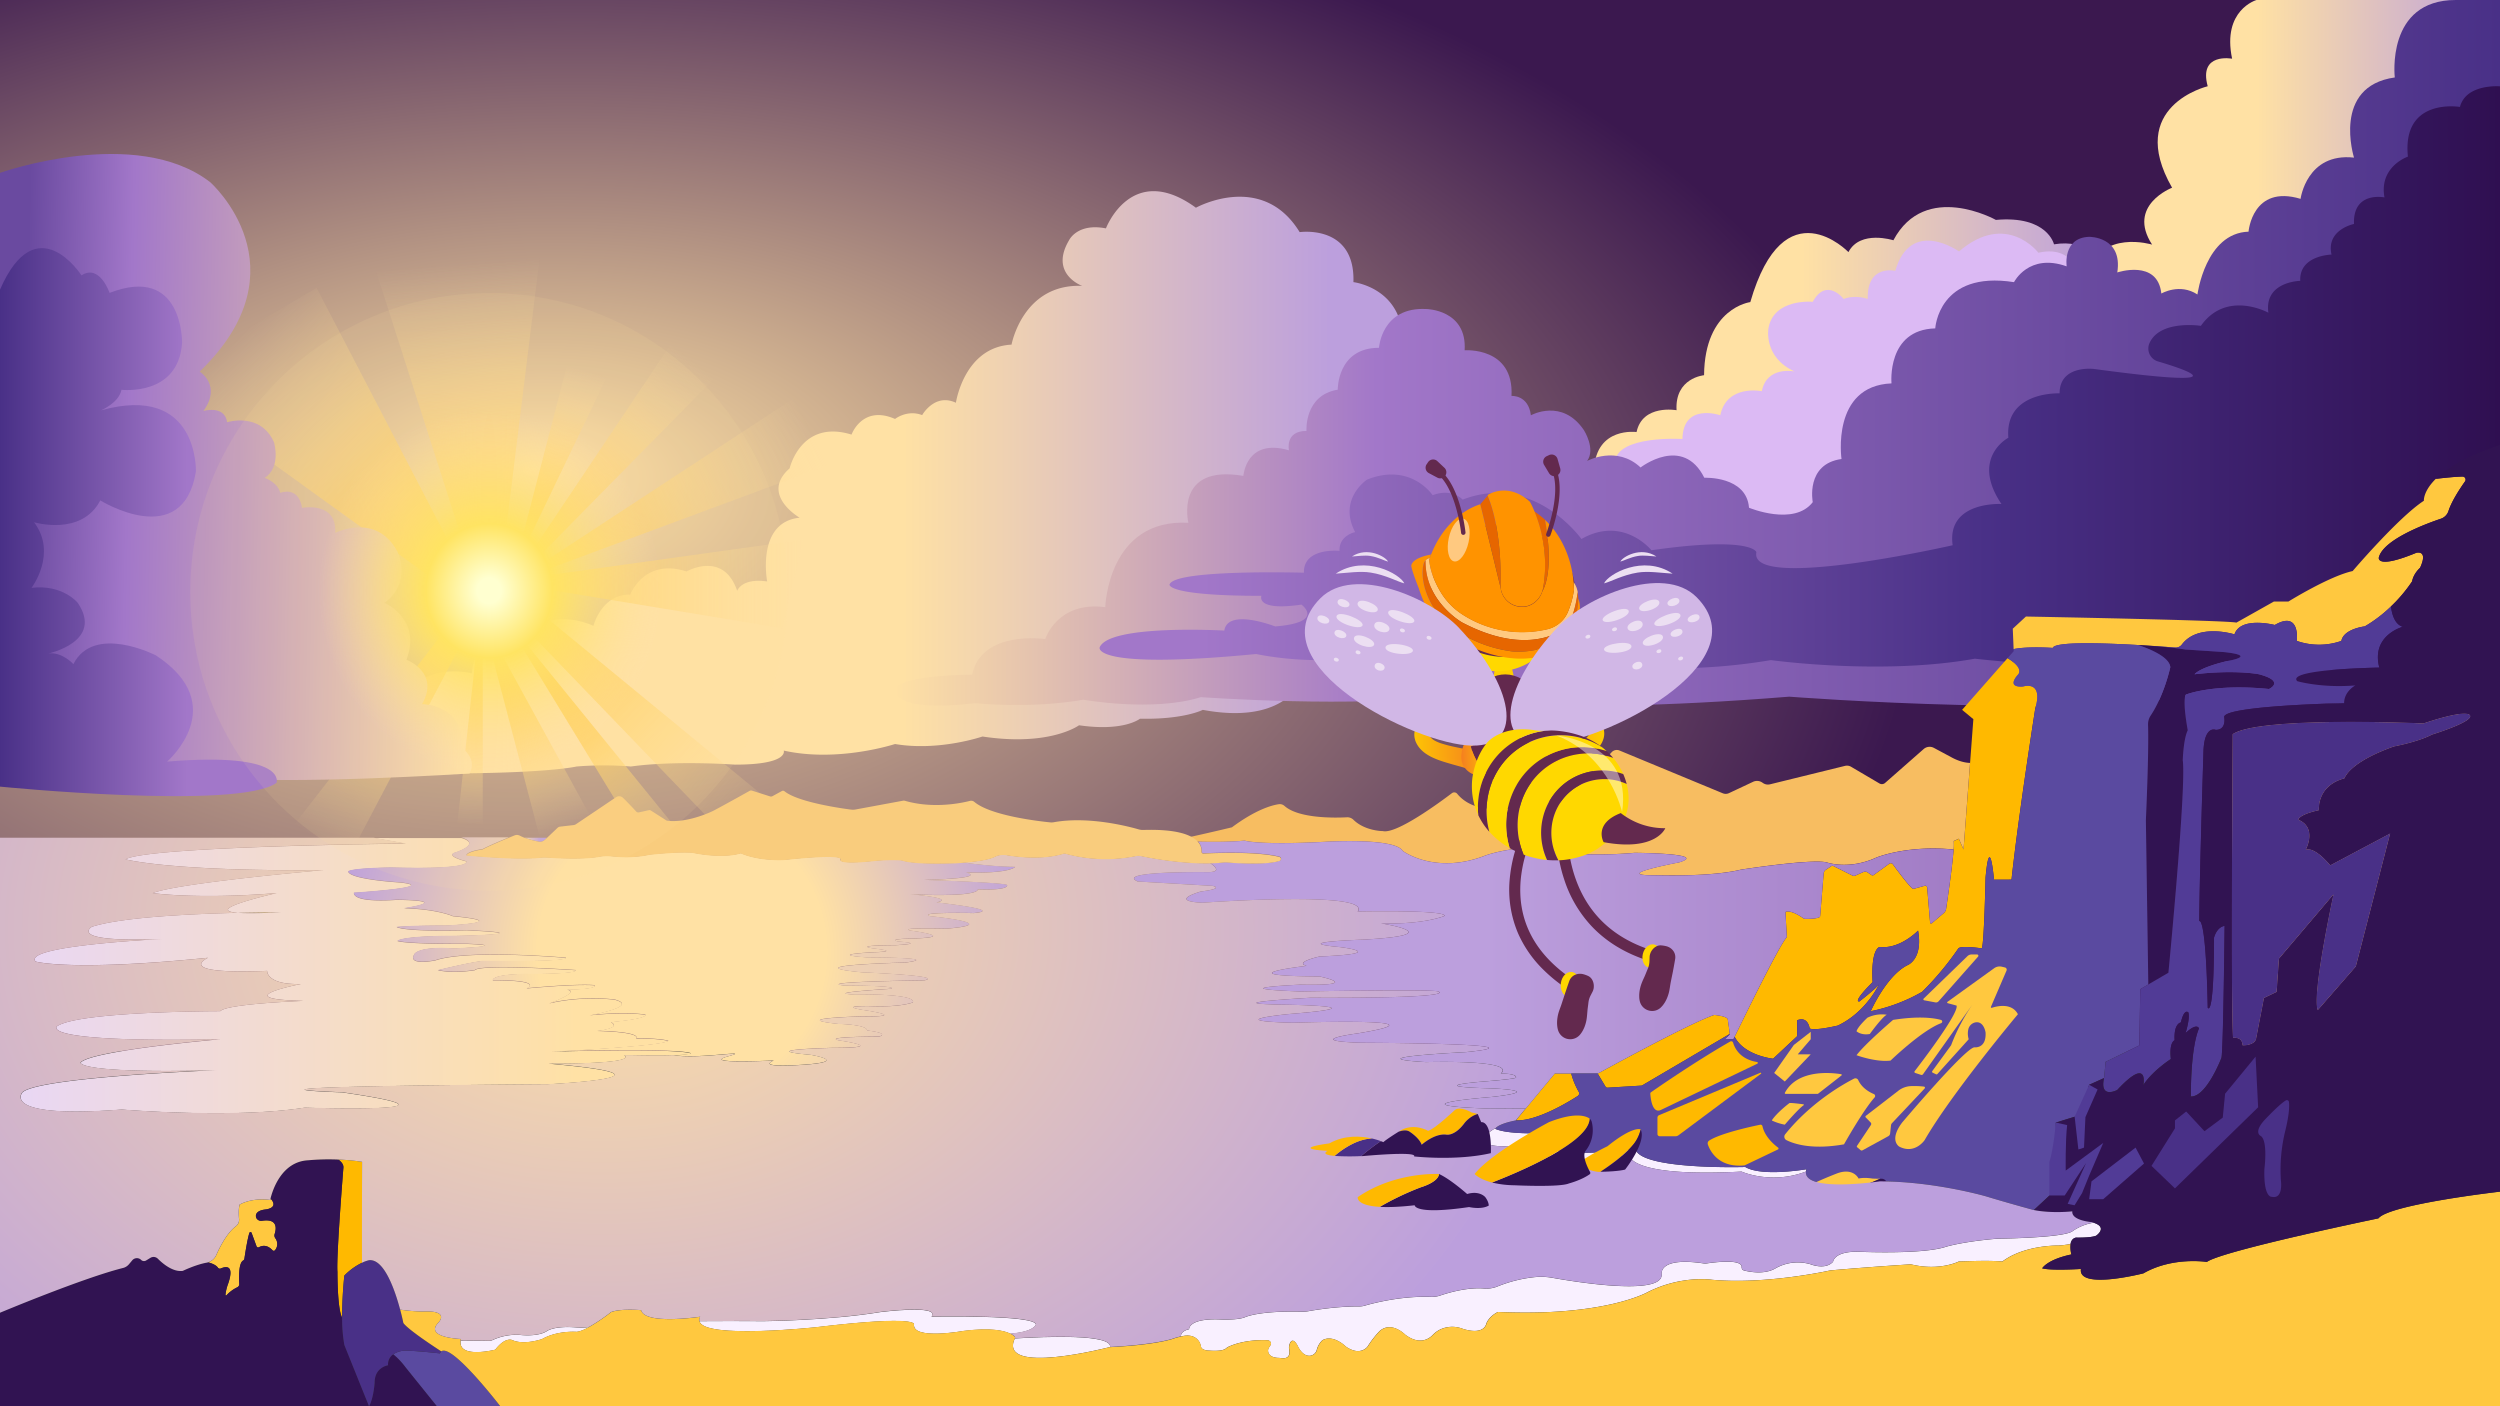<svg xmlns="http://www.w3.org/2000/svg" xmlns:xlink="http://www.w3.org/1999/xlink" viewBox="0 0 1946.32 1094.8"><rect x="0" y="0" width="1946.32" height="1094.8" fill="#333333" stroke="none"/><defs><style>.cls-1{fill:url(#Degradado_sin_nombre_16);}.cls-2{fill:url(#Degradado_sin_nombre_42);}.cls-3{fill:url(#Degradado_sin_nombre_42-2);}.cls-4{fill:#dcbaf4;}.cls-5{fill:url(#Degradado_sin_nombre_42-3);}.cls-6{fill:#f9f0ff;}.cls-7{fill:#ffb900;}.cls-8{fill:#ffc83f;}.cls-9{fill:#311352;}.cls-10{fill:#5a4aa0;}.cls-11{fill:url(#Degradado_sin_nombre_38);}.cls-12{fill:#493087;}.cls-13{fill:url(#Degradado_sin_nombre_31);}.cls-14{fill:url(#Degradado_sin_nombre_31-2);}.cls-15{fill:url(#Degradado_sin_nombre_31-3);}.cls-16{fill:url(#Degradado_sin_nombre_31-4);}.cls-17{fill:url(#Degradado_sin_nombre_31-5);}.cls-18{fill:url(#Degradado_sin_nombre_31-6);}.cls-19{fill:url(#Degradado_sin_nombre_31-7);}.cls-20{fill:url(#Degradado_sin_nombre_31-8);}.cls-21{fill:url(#Degradado_sin_nombre_31-9);}.cls-22{fill:url(#Degradado_sin_nombre_31-10);}.cls-23{fill:url(#Degradado_sin_nombre_23);}.cls-24{fill:url(#Degradado_sin_nombre_53);}.cls-25{fill:url(#Degradado_sin_nombre_58);}.cls-26{fill:url(#Degradado_sin_nombre_62);}.cls-27{fill:url(#Degradado_sin_nombre_39);}.cls-28{fill:#fff;}.cls-29{fill:#f7bd61;}.cls-30{fill:url(#Degradado_sin_nombre_15);}.cls-31{fill:#513b96;}.cls-32{fill:#f9cc7d;}.cls-33{fill:url(#Degradado_sin_nombre_8);}.cls-34{fill:url(#Degradado_sin_nombre_17);}.cls-35{fill:url(#Degradado_sin_nombre_38-2);}.cls-36{fill:url(#Degradado_sin_nombre_27);}.cls-37{fill:#ecdff2;}.cls-37,.cls-49{fill-rule:evenodd;}.cls-38{fill:#ffce00;}.cls-39{fill:url(#Degradado_sin_nombre_176);}.cls-40{fill:url(#Degradado_sin_nombre_176-2);}.cls-41{fill:#ffd800;}.cls-42{fill:#63294e;}.cls-43{fill:#e66600;}.cls-44{fill:#ff9300;}.cls-45{opacity:0.5;}.cls-46{fill:url(#Degradado_sin_nombre_176-3);}.cls-47{fill:url(#Degradado_sin_nombre_176-4);}.cls-48{fill:url(#Degradado_sin_nombre_176-5);}.cls-49{fill:#d1b7e6;}.cls-50{fill:gold;}.cls-51{opacity:0.43;}</style><radialGradient id="Degradado_sin_nombre_16" cx="420.48" cy="496.09" fx="308.476" fy="504.273" r="581.47" gradientTransform="matrix(0.02, 1.01, -1.82, 0.04, 1326.72, 33.42)" gradientUnits="userSpaceOnUse"><stop offset="0" stop-color="#ffe1a4"/><stop offset="1" stop-color="#3b184f"/></radialGradient><linearGradient id="Degradado_sin_nombre_42" x1="1625.38" y1="138.16" x2="1946.32" y2="138.16" gradientUnits="userSpaceOnUse"><stop offset="0.41" stop-color="#ffe1a4"/><stop offset="1" stop-color="#bc9fdd"/></linearGradient><linearGradient id="Degradado_sin_nombre_42-2" x1="1240.98" y1="289.23" x2="1635.6" y2="289.23" xlink:href="#Degradado_sin_nombre_42"/><linearGradient id="Degradado_sin_nombre_42-3" x1="471.34" y1="375.47" x2="1035.82" y2="375.47" xlink:href="#Degradado_sin_nombre_42"/><radialGradient id="Degradado_sin_nombre_38" cx="404.98" cy="653.53" r="15.52" gradientUnits="userSpaceOnUse"><stop offset="0" stop-color="#ffe1a4"/><stop offset="1" stop-color="#bc9fdd"/></radialGradient><linearGradient id="Degradado_sin_nombre_31" x1="375.2" y1="463.38" x2="356.02" y2="205.47" gradientUnits="userSpaceOnUse"><stop offset="0" stop-color="#ffc83f"/><stop offset="1" stop-color="#ffe1a4" stop-opacity="0"/></linearGradient><linearGradient id="Degradado_sin_nombre_31-2" x1="358.02" y1="438.51" x2="186.37" y2="261.9" xlink:href="#Degradado_sin_nombre_31"/><linearGradient id="Degradado_sin_nombre_31-3" x1="351.33" y1="492.21" x2="248.14" y2="654.23" xlink:href="#Degradado_sin_nombre_31"/><linearGradient id="Degradado_sin_nombre_31-4" x1="417.89" y1="477.59" x2="599.46" y2="652.05" xlink:href="#Degradado_sin_nombre_31"/><linearGradient id="Degradado_sin_nombre_31-5" x1="394.98" y1="532.83" x2="440.05" y2="643.32" xlink:href="#Degradado_sin_nombre_31"/><linearGradient id="Degradado_sin_nombre_31-6" x1="370.11" y1="526" x2="365.24" y2="642.18" xlink:href="#Degradado_sin_nombre_31"/><linearGradient id="Degradado_sin_nombre_31-7" x1="426.54" y1="533.34" x2="535.67" y2="682.75" xlink:href="#Degradado_sin_nombre_31"/><linearGradient id="Degradado_sin_nombre_31-8" x1="422.44" y1="408.38" x2="461.24" y2="289.75" xlink:href="#Degradado_sin_nombre_31"/><linearGradient id="Degradado_sin_nombre_31-9" x1="414.85" y1="441.49" x2="540.1" y2="281.52" xlink:href="#Degradado_sin_nombre_31"/><linearGradient id="Degradado_sin_nombre_31-10" x1="397.89" y1="448.81" x2="630.75" y2="334.36" xlink:href="#Degradado_sin_nombre_31"/><linearGradient id="Degradado_sin_nombre_23" x1="390.08" y1="454.61" x2="625.46" y2="454.61" gradientUnits="userSpaceOnUse"><stop offset="0" stop-color="#ffc83f"/><stop offset="1" stop-color="#ffe1a4" stop-opacity="0.1"/></linearGradient><linearGradient id="Degradado_sin_nombre_53" x1="696.8" y1="276.32" x2="1946.32" y2="276.32" gradientUnits="userSpaceOnUse"><stop offset="0" stop-color="#ffe1a4"/><stop offset="0.3" stop-color="#a277c9"/><stop offset="1" stop-color="#493087"/></linearGradient><linearGradient id="Degradado_sin_nombre_58" x1="870.64" y1="296.04" x2="1960.92" y2="296.04" gradientUnits="userSpaceOnUse"><stop offset="0.06" stop-color="#a277c9"/><stop offset="0.62" stop-color="#493087"/><stop offset="1" stop-color="#2e0e4f"/></linearGradient><linearGradient id="Degradado_sin_nombre_62" x1="0.08" y1="360.17" x2="367.49" y2="368.44" gradientUnits="userSpaceOnUse"><stop offset="0.05" stop-color="#6a4aa0"/><stop offset="0.27" stop-color="#a277c9"/><stop offset="1" stop-color="#ffe1a4"/></linearGradient><linearGradient id="Degradado_sin_nombre_39" x1="-0.06" y1="406.46" x2="145.89" y2="406.51" gradientUnits="userSpaceOnUse"><stop offset="0" stop-color="#493087"/><stop offset="1" stop-color="#a277c9"/></linearGradient><linearGradient id="Degradado_sin_nombre_15" x1="882.91" y1="758.75" x2="1520.93" y2="758.75" gradientUnits="userSpaceOnUse"><stop offset="0.43" stop-color="#bc9fdd"/><stop offset="0.99" stop-color="#a27dc6"/></linearGradient><linearGradient id="Degradado_sin_nombre_8" x1="16.08" y1="759.48" x2="537.87" y2="759.48" gradientUnits="userSpaceOnUse"><stop offset="0" stop-color="#e9d7f4"/><stop offset="0.84" stop-color="#ffe1a4"/></linearGradient><radialGradient id="Degradado_sin_nombre_17" cx="530.75" cy="741.05" r="273.9" xlink:href="#Degradado_sin_nombre_42"/><radialGradient id="Degradado_sin_nombre_38-2" cx="470.56" cy="722.03" r="749.48" gradientTransform="translate(0 210.58) scale(1 0.71)" xlink:href="#Degradado_sin_nombre_38"/><radialGradient id="Degradado_sin_nombre_27" cx="380.77" cy="460.81" r="133.14" gradientTransform="translate(0 -28.51) scale(1 1.06)" gradientUnits="userSpaceOnUse"><stop offset="0.07" stop-color="#ffffd0"/><stop offset="0.37" stop-color="#ffe462"/><stop offset="1" stop-color="#ffe1a4" stop-opacity="0.1"/></radialGradient><linearGradient id="Degradado_sin_nombre_176" x1="11265.16" y1="568.41" x2="11325.96" y2="568.41" gradientTransform="translate(-10077.06)" gradientUnits="userSpaceOnUse"><stop offset="0.01" stop-color="#f5801f"/><stop offset="1" stop-color="#ffce00"/></linearGradient><linearGradient id="Degradado_sin_nombre_176-2" x1="11254.44" y1="589.89" x2="11290.11" y2="589.89" xlink:href="#Degradado_sin_nombre_176"/><linearGradient id="Degradado_sin_nombre_176-3" x1="8301.34" y1="589.89" x2="8327.41" y2="589.89" gradientTransform="matrix(-1, 0, 0, 1, 9514.4, 0)" xlink:href="#Degradado_sin_nombre_176"/><linearGradient id="Degradado_sin_nombre_176-4" x1="6619.05" y1="679.33" x2="6679.84" y2="679.33" gradientTransform="matrix(-1, 0.04, 0.04, 1, 7744.02, -405.44)" xlink:href="#Degradado_sin_nombre_176"/><linearGradient id="Degradado_sin_nombre_176-5" x1="12947.46" y1="700.8" x2="12973.31" y2="700.8" gradientTransform="translate(-11828.1 464.72) rotate(-2.55)" xlink:href="#Degradado_sin_nombre_176"/></defs><g id="Capa_2" data-name="Capa 2"><g id="_1.CAPITULO_1:_EL_PRINCIPIO_DE_LA_HISTORIA" data-name="1.CAPITULO 1: EL PRINCIPIO DE LA HISTORIA"><g id="Imagen_2" data-name="Imagen 2"><rect class="cls-1" width="1946.32" height="818.48"/><path class="cls-2" d="M1756.76,0s-27,7.74-19,45.7c0,0-26.28-5-19,21.45,0,0-64.23,15.28-27.73,79,0,0-35.52,13.62-15.57,44.28,0,0-39.9-12.17-50.12,22.38l100.72,63.48,116.29-42.56,78.34-92.45L1946.32,0Z"/><path class="cls-3" d="M1635.6,203.35s-10.22-17.52-36.5-13.14c0,0-5.1-22.62-45.25-19,0,0-55-30.81-79.8,15.85,0,0-25.79-8.31-35,9.2,0,0-50.12-52.06-76.39,38.93,0,0-35.52,4.38-36,56.93,0,0-22.87,2-21.41,27.25,0,0-26.53-4.87-31.14,17,0,0-31.14-4.38-33.09,28.71l45.74,30.65,96.83,21.41,48.66-16.54L1612.73,261Z"/><path class="cls-4" d="M1620.51,224s-1-34.55-33.57-27.25c0,0-24.82-32.68-61.8-1,0,0-37.46-26.72-49.63,15.12,0,0-22.14-5.35-21.41,21.9,0,0-9.48-3.65-18.73,0,0,0-13.38-17.28-24.09,2.19,0,0-30.65-2.92-34.54,20.92,0,0-3.9,22.38,20.43,33.33,0,0-21.65-4.62-25.54,15.33,0,0-27.25-5.6-32.36,18.73,0,0-29-10-29.44,18.49,0,0-50.6-3.16-52.55,17.76l64.28,31.63,57.37,18,22.25-4.86,20.08-6.33,24.33-31.38,41.84-43.55,51.83-45,54.49-53Z"/><path class="cls-5" d="M367.5,602c63.3-.88,81.33-5.25,81.33-5.25a260.67,260.67,0,0,1,42.33,0c35-4.87,81-1.46,81-1.46,42.33,0,38-10.95,38-10.95,42.33,9.49,86.67-5.11,86.67-5.11,34.12,5.84,68.06-5.84,68.06-5.84,52.55,8,75.18-8.75,75.18-8.75,35,5.1,47.44-5.11,47.44-5.11,34.31.73,48.9-6.89,48.9-6.89,60.58,11.36,74.45-19.39,74.45-19.39l81.26-267.37c0-41.85-38.44-46.23-38.44-46.23,1.46-45.25-41.85-38.93-41.85-38.93-29.19-47.68-80.77-19-80.77-19C880.91,125.25,861,177.8,861,177.8c-22.38-4.37-28.71,9.25-28.71,9.25-15.57,26.27,10.22,35.52,10.22,35.52-46.22-1.95-55,45.74-55,45.74-37,1.94-43.31,45.25-43.31,45.25-16.54-7.79-26.27,9.62-26.27,9.62-11.68-4.5-21.11,3-21.11,3-25.49-11.19-33.88,12.17-33.88,12.17-39.41-12.17-48.17,26.27-48.17,26.27-23.35,20.44,7.79,38.44,7.79,38.44-34.06,3.41-25.3,49.63-25.3,49.63-20-2.92-23.36,7.3-23.36,7.3-10.7-31.63-39.41-15.08-39.41-15.08-33.09-10.71-43.79,18-43.79,18-22.39-.49-28.71,24.33-28.71,24.33-37.47-16.54-65.69,12.16-65.69,12.16-29.68-3.4-28.78,24.82-28.78,24.82-46.78-9.73-60.27,29.68-60.27,29.68-41.84-9.73-54,23.84-54,23.84s-55.05-9.83-73,8.76c0,0-14.11,20.44,73,11.68A192.75,192.75,0,0,0,316,600.39S325.12,602.59,367.5,602Z"/><path class="cls-6" d="M790,1042.06c-13.3,29.4,73.85,6.72,73.85,6.72l.4,0C865.91,1038.49,814.28,1040.54,790,1042.06Z"/><path class="cls-6" d="M448.83,1033.46c-17.76-1.46-23.11,2.91-23.11,2.91-7.3,4.63-20.93,2.92-20.93,2.92a43.65,43.65,0,0,0-21.29,4,6.21,6.21,0,0,1-2.91.6c-5.88-.23-15-.18-22-.09-1.95,14.33,27,7,27,7,8.28-10.71,13.63-7.3,13.63-7.3,9.24,3.89,22.87-1,22.87-1,12.16-6.81,26.76-5.6,26.76-5.6,2.67-.22,6.23-1.74,9.88-3.74A51.87,51.87,0,0,1,448.83,1033.46Z"/><path class="cls-6" d="M806.47,1031.27c0-7.79-81.26-6.21-81.26-6.21,7.3-9.61-39.9-3.53-39.9-3.53-39.42,6.57-90.51,7.06-90.51,7.06-14.78-.17-37.74-.1-50.25,0,3.21,14.23,91.13,4.67,91.13,4.67,79.55-9.49,75.9-2.19,75.9-2.19-1.46,12.41,38.69,5.11,38.69,5.11,21.33-2.67,31.56-.19,36.3,2.16C805.25,1036.83,806.47,1031.27,806.47,1031.27Z"/><path class="cls-7" d="M281.93,904.51a160.86,160.86,0,0,0-18.5-1.76c2.39,1.75,4.16,3.9,3.91,6.38,0,0-5.6,69.59-4.63,81,0,0-.16,28.77,3.63,35.71a319.52,319.52,0,0,1,1.73-32.79,49.27,49.27,0,0,1,13.78-10C281.76,961,281.93,904.51,281.93,904.51Z"/><path class="cls-8" d="M186.56,937.84c-.87,3.22-.7,8-.42,11.32a6.19,6.19,0,0,1-2.46,5.5c-6.82,5-12.36,15.82-15.29,22.42a10.17,10.17,0,0,1-6.4,5.67c3.25.88,6.3,2.19,7.71,4.18a1.79,1.79,0,0,0,2.19.63c3.4-1.53,11-3.59,5.79,11.71a35.21,35.21,0,0,0-2.13,8.81.47.47,0,0,0,.81.36,27.17,27.17,0,0,1,8.44-6.26,2.66,2.66,0,0,0,1.51-2.55c-.28-4.57-.62-16.27,3-18.27a2,2,0,0,0,1-1.5c.57-3.84,2.39-15.56,3.9-20.05a.89.89,0,0,1,1.68,0l3.87,10.51a1.32,1.32,0,0,0,1.9.67c2-1.14,6.12-2.4,10.52,2.37a1.28,1.28,0,0,0,2-.09,7.5,7.5,0,0,0,.23-9.23,3.78,3.78,0,0,1-.54-3.38c1.25-3.86,2.62-12.17-9.8-10.26a4.23,4.23,0,0,1-4.2-1.72c-1.18-1.79-1.45-6.08,6.7-7.06,0,0,11-.87,4.14-8.51-.17.69-.24,1.09-.24,1.09C195.32,932.25,186.56,937.84,186.56,937.84Z"/><path class="cls-9" d="M315.51,1064.11a55.8,55.8,0,0,0-9.3-9.78,9.33,9.33,0,0,0-4.08,8.56s-10.47,1.46-10.47,13.38c0,0-.73,12-4.37,18.53h52.92l-18.06-22.43Z"/><path class="cls-10" d="M343.58,1052.12a3.42,3.42,0,0,0-1.07,1.53s-20.43-2.28-28-2.11a17.88,17.88,0,0,0-8.32,2.79,55.8,55.8,0,0,1,9.3,9.78l6.64,8.26,18.06,22.43h49.26S351.79,1045.7,343.58,1052.12Z"/><path class="cls-11" d="M424,653.93l1.79-1.71H408.46a68,68,0,0,0,11.09,3A5.14,5.14,0,0,0,424,653.93Z"/><path class="cls-9" d="M266.34,1025.86c-3.79-6.94-3.63-35.71-3.63-35.71-1-11.43,4.63-81,4.63-81,.25-2.48-1.52-4.63-3.91-6.38a175.39,175.39,0,0,0-23.34.55c-21.34,1-28.16,24.45-29.44,29.8,6.82,7.64-4.14,8.51-4.14,8.51-8.15,1-7.88,5.27-6.7,7.06a4.23,4.23,0,0,0,4.2,1.72c12.42-1.91,11.05,6.4,9.8,10.26a3.78,3.78,0,0,0,.54,3.38,7.5,7.5,0,0,1-.23,9.23,1.28,1.28,0,0,1-2,.09c-4.4-4.77-8.5-3.51-10.52-2.37a1.32,1.32,0,0,1-1.9-.67l-3.87-10.51a.89.89,0,0,0-1.68,0c-1.51,4.49-3.33,16.21-3.9,20.05a2,2,0,0,1-1,1.5c-3.61,2-3.27,13.7-3,18.27a2.66,2.66,0,0,1-1.51,2.55,27.17,27.17,0,0,0-8.44,6.26.47.47,0,0,1-.81-.36,35.21,35.21,0,0,1,2.13-8.81c5.2-15.3-2.39-13.24-5.79-11.71a1.79,1.79,0,0,1-2.19-.63c-1.41-2-4.46-3.3-7.71-4.18-.34.1-.69.19-1,.26-8.49,1.49-18.67,6.41-18.67,6.41-7.64,1-15.54-5.61-19.42-9.5a4.71,4.71,0,0,0-5.76-.66l-3.38,2.07a3.11,3.11,0,0,1-3.82-.45,4.7,4.7,0,0,0-6.92.3l-2.65,3.14a8.76,8.76,0,0,1-4.56,2.83C64.42,995,0,1022,0,1022v72.78H287.29l-19.22-47.72A116.22,116.22,0,0,1,266.34,1025.86Z"/><path class="cls-12" d="M302.13,1062.89a9.33,9.33,0,0,1,4.08-8.56,17.88,17.88,0,0,1,8.32-2.79c7.55-.17,28,2.11,28,2.11a3.42,3.42,0,0,1,1.07-1.53c-8.68-5.65-25.93-17.2-29.53-22.07,0,0-.86-4.35-2.49-10.46-3.93-14.77-12.4-39.82-24.27-38.44a25.84,25.84,0,0,0-5.44,2,49.27,49.27,0,0,0-13.78,10,319.52,319.52,0,0,0-1.73,32.79,116.22,116.22,0,0,0,1.73,21.22l19.22,47.72c3.64-6.52,4.37-18.53,4.37-18.53C291.66,1064.35,302.13,1062.89,302.13,1062.89Z"/><polygon class="cls-13" points="367.5 444.21 261.98 115.04 434.41 85.32 390.07 444.21 367.5 444.21"/><polygon class="cls-14" points="369.63 460.81 246.49 224.15 123.35 296.69 363.07 469.39 369.63 460.81"/><polygon class="cls-15" points="375.84 469.39 256.51 696.01 183.75 700.39 369.63 460.81 375.84 469.39"/><polygon class="cls-16" points="401.02 460.81 641.88 658.79 590.42 677.4 390.07 469.39 401.02 460.81"/><polygon class="cls-17" points="375.84 482.52 495.18 700.39 435.51 710.25 375.84 482.52"/><polygon class="cls-18" points="349.57 700.39 375.84 460.81 375.84 704.77 349.57 700.39"/><polygon class="cls-19" points="390.07 477.05 532.4 710.25 575.1 704.77 390.07 477.05"/><polygon class="cls-20" points="399.93 444.21 524.74 184.74 471.09 170.51 399.93 444.21"/><polygon class="cls-21" points="394.09 459.17 597.25 252.8 559.77 212.11 394.09 459.17"/><polygon class="cls-22" points="399.93 452.96 653.71 286.74 659.4 356.62 399.93 452.96"/><polygon class="cls-23" points="390.07 452.96 625.46 420.12 609.04 489.09 390.07 452.96"/><path class="cls-24" d="M1946.32,550.08V0h-34.47c-54.55,0-47.44,60.3-47.44,60.3-49.26,6.93-31.75,62.4-31.75,62.4-36.86-4-41.6,32.11-41.6,32.11-37.59-11.31-40.51,25.55-40.51,25.55-33.57,1.09-39.78,48.9-39.78,48.9-13.86-9.12-28.1-.73-28.1-.73-2.91-27-34.3-16.42-34.3-16.42,4.38-28.1-21.9-27.74-21.9-27.74-20.8.73-17.51,23-17.51,23-29.56-10.58-41,12.29-41,12.29-58.87-9.24-61.31,36-61.31,36-38,1-34.06,42.82-34.06,42.82-47.19,1.94-38.92,58.87-38.92,58.87-28.22,3.9-22.39,33.58-22.39,33.58-14.59,19-49.63,4.35-49.63,4.35-1.94-24.83-34.79-23.33-34.79-23.33-16.78-33.57-49.63-8-49.63-8-18.61-17.52-41.6-5.11-41.6-5.11,6.81-9.24-2.43-23.84-2.43-23.84-17-25.3-41.36-11.68-41.36-11.68-1.95-16.06-15.09-15.08-15.09-15.08,2-38.44-36.49-35.52-36.49-35.52,2-31.63-29.68-32.12-29.68-32.12-35-1.94-37,30.17-37,30.17-32.6,0-32.12,32.6-32.12,32.6-26.27,4.38-24.33,32.12-24.33,32.12-17,0-13.62,15.08-13.62,15.08C970,340.81,968,370.49,968,370.49,914,361.25,925.19,407,925.19,407c-62.77-3.4-64.71,65.69-64.71,65.69-37.47-4.86-46.72,24.82-46.72,24.82s-49.63-7.3-56.93,27.73c0,0-51.09,0-59.84,10.22,0,0-6.82,20,62.28,12,0,0,42.33,4.58,84.18-2.71,0,0,54,9.73,91.47-2,0,0,123,8.8,193.05-1.46,0,0,60.22,17.52,265,1.09,0,0,240.85,18.62,337.2-4.37C1730.12,538,1887.73,560,1946.32,550.08Z"/><path class="cls-25" d="M953.17,490.92s-89.77-5.11-97.07,13.14c0,0-6.57,17.51,121.89,5.11,0,0,55.47,12.4,100.72-2.92,0,0,74.44,13.86,136.48,1.46,0,0,61.31,23.35,163.49,6.2,0,0,86.49,12,158.75-1.1,0,0,122.62,14.24,180.64,0,0,0,190.46,21.34,228.25,7.39v-453s-26.44-2.19-31.18,16.06c0,0-45.25-7.67-40.51,38.68,0,0-22.63,7.66-18.25,31.75,0,0-24.69-5.11-23.72,20.68,0,0-21.89,4.38-17.51,23.84,0,0-25.31.49-24.33,20.44,0,0-28.22.48-24.82,24.81,0,0-32.6-18-52.55,10.22,0,0-31.73-4.94-40,13.41a10.44,10.44,0,0,0,6.58,14.29c21.36,6.29,67.81,21.72-49.81,5.87,0,0-26.77-3.4-26.77,19,0,0-42.82-1.94-39.9,34.55,0,0-29.68,15.57-5.35,51.58,0,0-42.82-2.44-38,32.11,0,0-159.16,36.22-152.79,5.35,0,0-3.4-12.65-81.74-1.46,0,0-21.9-27.25-54.5-8.76,0,0-37-52.06-92.45-30.65,0,0-8.27-9.24-23.36-3.41,0,0-17-25.78-51.09-12.16,0,0-22.87,15.08-9.24,40.87,0,0-12.65,2.44-12.17,14.6,0,0-28.22-2.92-27.73,17,0,0-101.21-2.92-104.62,9.25,0,0-2.43,8.75,71.53,8.75,0,0-4.86,12.17,31.14,6.82,0,0,19.22,13.86-20.43,17C992.83,487.76,955.85,473.16,953.17,490.92Z"/><path class="cls-26" d="M0,134.58s105.79-37.47,163.69,7.29c0,0,75.42,66.67-8.27,147.44,0,0,17.52,10.7,2.92,30.65,0,0,16.55-4.86,18.49,8.76,0,0,25.79-8.27,36.49,15.57,0,0,5.84,19.46-7.29,27.74,0,0,10.21,3.4,12.16,11.67,0,0,14.11-5.83,17,11.68,0,0,27.25-5.35,25.79,19.47,0,0,31.63-16.06,48.17,14.11,0,0,12.65,23.35-9.73,40.38,0,0,29.19,12.65,17,44.28,0,0,26.28,9.73,12.16,34.55,0,0,33.34,0,30.78,33.94,0,0,12.77,8.39,6.2,20.07,0,0-146.7,9.49-197.06,2.55L0,596.34Z"/><path class="cls-27" d="M0,612.4s185.59,18.49,215.27-2.92c0,0,9.25-24.33-85.15-16.55,0,0,50.6-43.79-8.76-82.71,0,0-48.17-24.82-64.23,6.81,0,0-8.76-9.73-19.46-8.27,0,0,43.31-9.25,22.87-39.42,0,0-11.68-14.59-36-11.68,0,0,20.44-26.76,1.95-51.09,0,0,37,11.2,51.58-17,0,0,64.22,39.9,74.44-22.38,0,0,2.44-69.09-74-47.68,0,0,14.11-5.84,16.06-16.06,0,0,44.28,5.35,47.2-36.49,0,0,1-61.31-56.45-38.93,0,0-7.78-22.87-21.89-13.63,0,0-34.95-54.49-63.46,11.2Z"/><path class="cls-7" d="M1180.21,872.21c16.35.72,41.12-14.44,48.15-19a2.37,2.37,0,0,0,.75-3.18,58.75,58.75,0,0,1-5.88-14.27h-12.78Z"/><path class="cls-6" d="M1568.43,964.05c-7.68.26-13.22.31-13.22.31-26.86,2.19-40.28,6.33-40.28,6.33-18,6.08-67.15,3.89-67.15,3.89-20-.73-20.68,7.72-20.68,7.72-6.08,6.74-17.52,2-17.52,2a35,35,0,0,0-27.73,3.41c-8.31,4.61-19.27,2.64-24.08,1.43a2.58,2.58,0,0,1-1.86-2.66c.19-6.51-21.36-3.72-27-2.87a9.67,9.67,0,0,1-2.74,0c-35.25-5.26-32.53,8.36-32.53,8.36,1.24,17-64.78,6.49-84.89,2.9a49.81,49.81,0,0,0-14-.56,106.78,106.78,0,0,0-28.83,7.22,22.55,22.55,0,0,1-10.46,1.64c-12.92-1.09-27.62,3.21-34.18,5.44a20.24,20.24,0,0,1-7.16,1.06c-23.07-.82-44.8,4.86-51.57,6.83a15.91,15.91,0,0,1-4.55.62c-16.42-.09-33.16,2.59-39.37,3.7a25.42,25.42,0,0,1-5.08.4c-34.43-.88-44.63,4.45-44.63,4.45-6.81,2.43-20.55,1.52-20.55,1.52-23.36-.55-22.63,7.66-22.63,7.66-7.12,1.65-6.35,5.65-6.35,5.65a20.93,20.93,0,0,1,3.34-.64c6.64-.69,9.78,2.75,11.16,5.23a10.83,10.83,0,0,1,1,3.19c.66,3.24,6.27,3.18,6.27,3.18,9,.69,12.07-.7,13.12-1.57a9.53,9.53,0,0,1,2-1.37c12-5.57,26.44-5.31,30.16-5.14a3.5,3.5,0,0,1,2.1.74c1.62,1.36.64,3.23-.25,4.37a4.75,4.75,0,0,0-1.1,3.33c.44,4.83,6.27,5.31,8.26,5.33a9,9,0,0,1,1.46.14c7.17,1.16,7.26-3.64,6.75-6.41a8.32,8.32,0,0,1,.84-5.67c2.69-4.69,6.21,3.57,6.21,3.57,3.31,6,6.87,7.08,9.59,6.65a6.16,6.16,0,0,0,4.88-4.76,15.68,15.68,0,0,1,4.26-7.24c8.52-4.87,18.25,4.87,18.25,4.87,11.43,8,17,0,17,0a79,79,0,0,1,9.24-11.93c9.25-8.27,20,2.68,20,2.68,11.16,8.41,18.46,3.36,21.4.33a20.25,20.25,0,0,1,6.63-4.68,22.2,22.2,0,0,1,15.89-.51q1.14.42,2.31.75c15.89,4.45,17-4.65,17-4.65,2-4.73,6.25-7.51,8.94-8.89,83.46,3.81,116.84-15.56,116.84-15.56,26.28-13.14,49.63-9.53,49.63-9.53,42.33,4,92.33-7.26,92.33-7.26,32.48-2.91,62.77-4.74,62.77-4.74,22.26,5.47,37.22-2.19,37.22-2.19,26.28-1.09,33.94,0,33.94,0a50.64,50.64,0,0,1,9.23-5.43c16.25-7.48,34.56-7,34.56-7a84.61,84.61,0,0,0,9.27-1.17c.4-2.36,1.55-4.46,4.24-5,0,0,11.31.32,15.69-1.48,0,0,9.42-6.38-1.83-10.12a40,40,0,0,0-16.17,6.37C1609.83,962.06,1584.46,963.51,1568.43,964.05Z"/><path class="cls-8" d="M1598.13,504.42c1.49-5,38.14-3.87,66.36-2.25h.12c12.54.72,23.4,1.54,28.75,2a6.07,6.07,0,0,0,5.34-2.43c12.77-16.8,40.9-7.86,40.9-7.86,4.75-14.23,31.39-7.3,31.39-7.3,20.07-11.68,17.15,12.41,17.15,12.41a52.42,52.42,0,0,0,34.67,0c1.82-9.49,18.25-11.32,18.25-11.32a107.19,107.19,0,0,0,20.37-15.5,115.49,115.49,0,0,0,16.48-19.53c1.1-6.2,6.21-10.58,6.21-10.58,6.57-14.24-2.92-11.68-2.92-11.68C1849.45,443.48,1852,434,1852,434c3.51-13.74,35.6-25.84,48.22-30.11a9.42,9.42,0,0,0,6-6c2.46-7.75,9.15-17.81,12.89-23.08a2.4,2.4,0,0,0-2-3.79c-5.2.1-13.17.89-20.78,1.78-10,9.89-9.26,17.05-9.26,17.05-19.71,12.77-55.47,54.74-55.47,54.74-18.25,4-50,23.72-50,23.72h-11.31l-29.2,16.42c-6.93-1.82-163.85-4.74-163.85-4.74L1567,489.46l.66,15.88C1578.91,503,1598.13,504.42,1598.13,504.42Z"/><path class="cls-28" d="M1664.49,502.17Z"/><path d="M1664.49,502.17Z"/><path class="cls-8" d="M1851.64,948.55s-121.52,25.18-133.57,33.94c0,0-26.52-4.26-49.38,8.88,0,0-51.1,13.13-48.66-3.41,0,0-22.87,1.46-30.17-.49,0,0,3.77-6.81,22.75-10.82a21.68,21.68,0,0,1-.59-8.11,84.61,84.61,0,0,1-9.27,1.17s-18.31-.5-34.56,7a50.64,50.64,0,0,0-9.23,5.43s-7.66-1.09-33.94,0c0,0-15,7.66-37.22,2.19,0,0-30.29,1.83-62.77,4.74,0,0-50,11.24-92.33,7.26,0,0-23.35-3.61-49.63,9.53,0,0-33.38,19.37-116.84,15.56-2.69,1.38-6.89,4.16-8.94,8.89,0,0-1.14,9.1-17,4.65q-1.17-.33-2.31-.75a22.2,22.2,0,0,0-15.89.51,20.25,20.25,0,0,0-6.63,4.68c-2.94,3-10.24,8.08-21.4-.33,0,0-10.7-11-20-2.68a79,79,0,0,0-9.24,11.93s-5.6,8-17,0c0,0-9.73-9.74-18.25-4.87a15.68,15.68,0,0,0-4.26,7.24,6.16,6.16,0,0,1-4.88,4.76c-2.72.43-6.28-.64-9.59-6.65,0,0-3.52-8.26-6.21-3.57a8.32,8.32,0,0,0-.84,5.67c.51,2.77.42,7.57-6.75,6.41a9,9,0,0,0-1.46-.14c-2,0-7.82-.5-8.26-5.33a4.75,4.75,0,0,1,1.1-3.33c.89-1.14,1.87-3,.25-4.37a3.5,3.5,0,0,0-2.1-.74c-3.72-.17-18.17-.43-30.16,5.14a9.53,9.53,0,0,0-2,1.37c-1,.87-4.14,2.26-13.12,1.57,0,0-5.61.06-6.27-3.18a10.83,10.83,0,0,0-1-3.19c-1.38-2.48-4.52-5.92-11.16-5.23A58.27,58.27,0,0,0,914,1042s-11.6,4.83-49.72,6.79l-.4,0s-87.15,22.68-73.85-6.72c.12-.27.24-.54.38-.82,0,0-.79-1.45-3.84-3-4.74-2.35-15-4.83-36.3-2.16,0,0-40.15,7.3-38.69-5.11,0,0,3.65-7.3-75.9,2.19,0,0-87.92,9.56-91.13-4.67a4.76,4.76,0,0,1,.62-3.36s-43.06,6.57-46-5.11c0,0-15.33-1.46-23.36,1.46a139.25,139.25,0,0,1-17.12,11.59c-3.65,2-7.21,3.52-9.88,3.74,0,0-14.6-1.21-26.76,5.6,0,0-13.63,4.86-22.87,1,0,0-5.35-3.41-13.63,7.3,0,0-28.95,7.35-27-7,.06-.42.13-.84.24-1.29,0,0-28.71-1-17.51-12.65,0,0,9.73-9.74-12.17-8.76a119.71,119.71,0,0,1-17.57-1.46c1.63,6.11,2.49,10.46,2.49,10.46,3.6,4.87,20.85,16.42,29.53,22.07,8.21-6.42,45.89,42.68,45.89,42.68H1946.32v-167S1860.4,937.6,1851.64,948.55Z"/><path class="cls-8" d="M1886.67,563.18s-127.72-5.84-148.53,8.39c0,0-.23,36.39-.4,80.65-.24,65.49-.32,148.21.77,155.83,0,0,7.3-1.1,7.3,5.84,0,0,8.76.36,10.58-4.75L1762.6,777l9.85-4.75,1.82-25.91,42.34-49.87s-17,78.34-12.17,90l29.68-34.06L1860,652.22l.87-3.41-6.41,3.41-40.3,21.41s-11.67-14.6-19-12.17a26.61,26.61,0,0,0,2.73-9.24c.44-5.06-1-10.94-8.57-14.11,0,0,.48-3.89,16.05-7.3,0,0-1.94-19,19.95-24.82,0,0,2.92-12.16,38.44-24.81,0,0,18.49-3.41,29.69-9.25,0,0,31.14-9.6,29.68-14.59C1923.17,557.34,1923.9,550.77,1886.67,563.18Z"/><path class="cls-7" d="M1345.11,793.45c-1.09-2.55-10.58-3.28-10.58-3.28-19.71,6.56-90.51,45.61-90.51,45.61h-.19l6.11,10.19a1.69,1.69,0,0,0,1.55.82l26.72-1.64L1346.57,805v-.58C1346.57,803.3,1345.11,793.45,1345.11,793.45Z"/><path class="cls-7" d="M1528.67,661.34,1525,653l-4,1.82a37.73,37.73,0,0,1-.08,6.59c-.9,12.95-4.71,38.76-5.82,46.14a5.44,5.44,0,0,1-1.85,3.33l-9.33,7.91a.79.79,0,0,1-1.3-.54l-2.27-27.34a1.49,1.49,0,0,0-1.87-1.31l-8.25,2.28a1.69,1.69,0,0,1-1.51-.32c-3.16-2.54-12-14.4-15.11-18.73a2,2,0,0,0-2.74-.43l-12.25,8.88a1.34,1.34,0,0,1-1.53,0l-3.15-2.1a3.39,3.39,0,0,0-3.25-.28l-6.43,2.83a2.32,2.32,0,0,1-2-.05l-14.76-7.38a2,2,0,0,0-2,.13l-4.07,2.72a3.77,3.77,0,0,0-1.66,2.81L1417,713.53c-1.19,1.78-8.69,1.87-11.42,1.84a3.15,3.15,0,0,1-1.78-.58c-7.65-5.35-11.68-5.39-13.14-5.11a.77.77,0,0,0-.63.81l1.06,19.1c-5.59,5.59-34.94,65.81-40.64,77.56,7.49,14.76,29.94,17.08,29.94,17.08l18.73-17.52V794.3c8.52-3.4,9.73,6.33,9.73,6.33,3.65,2.19,21.9-2.19,21.9-2.19,22.14-10.46,32.11-32.12,32.11-32.12-2.67,3.65-15.33,13.38-15.33,13.38-5.35.25,10.34-15.08,10.34-15.08-1.45-26.64,5.48-27.37,5.48-27.37,16.06,1.82,29.92-12.77,29.92-12.77,4,22.62-8.39,27-8.39,27-16.42,8.4-28.46,35.77-28.46,35.77a133.15,133.15,0,0,0,40-15.09,231.55,231.55,0,0,0,28.22-33.82c2.19-2.43,18.24,0,18.24,0,1.83-3.64,2.92-55.1,2.92-55.1,3.29-36.49,6.57,1.58,6.57,1.58H1566c1.06-9.84,2.43-21,3.93-32.6,6.11-46.9,14.56-100.68,14.56-100.68,6.57-22.33-9.49-17.07-9.49-17.07-14.11,1-3.65-9.54-3.65-9.54,3.09-4.67-4-9.86-8.42-12.52l-35.37,40.23,8.76,7.25L1533.76,594l-4.4,58.24Z"/><path class="cls-29" d="M918.58,654.71c10.63.51,34.25,1.35,50.4-.3,0,0,10.22,3.65,61.31,1,0,0,55.47-3.65,61.8,7.06,0,0,25.3,19,64.71,3.4,0,0,23.36-8.27,43.31-4.38,0,0,28.22,6.33,72.5,2.44,0,0,58.39.32,34.55,7.46,0,0-55.47,10.54-17.52,10,0,0,42.33,1.46,65.69-4.37,0,0,54-8.44,66.66-5.68,0,0,17,6.16,38.44-3.57,0,0,23.19-10,60.5-6.43a37.73,37.73,0,0,0,.08-6.59l4-1.82,3.65,8.39.69-9.12,4.4-58.24c-4-.13-9-1.33-14.76-4.53l-13.39-7.18a7.06,7.06,0,0,0-8,.92l-30,26.36a3.77,3.77,0,0,1-4.4.41l-22.1-13a6.25,6.25,0,0,0-4.67-.69l-58.49,14.38a6.76,6.76,0,0,1-5.37-1l-.67-.44a7.18,7.18,0,0,0-7.06-.54l-18.77,8.82a6,6,0,0,1-4.87.11l-80.43-33.31a5.41,5.41,0,0,0-6,1.31c-7.75,8.36-31.17,33.27-40.6,39.6a2.86,2.86,0,0,1-2.38.37l-15.92-4.39a4.32,4.32,0,0,0-4.95,2c-1.73,3.14-6.62,7.42-20.43,6.54a25.66,25.66,0,0,0-3.72,0c-5.42.42-22.26.6-32.35-11.79a3,3,0,0,0-4-.45c-9.25,7-43.17,32.08-53.84,29.57,0,0-13.92,0-22.91-8.83a6.78,6.78,0,0,0-5.11-1.91c-9.51.5-37.55,1-48.57-8.87a5.44,5.44,0,0,0-4.45-1.32c-5.33.79-17.77,4.12-36.47,18,0,0-20.63,4.95-34.9,8-2,.44-3.94.84-5.63,1.18A.66.66,0,0,0,918.58,654.71Z"/><path class="cls-6" d="M1180.21,892s19.47-1.46,22.94-2.19c0,0-8.94,14.6,21.9,13.51,0,0,25.54-.92,43.61-3.65,0,0-.37,17.07,87.22,12.45,0,0,23.1,10.41,50.12-.06a8.23,8.23,0,0,1,.42-1.81s-34.67,6.08-47.66-1.72c0,0-81.53,2.45-85.54-14,0,0-48.17,6.57-65,0,0,0,.36-9.49,17.88-13.87,0,0-46.71,4.74-62-1.83a2.26,2.26,0,0,1,.45-.66,35.1,35.1,0,0,0-8.29,6.14S1148.15,894.54,1180.21,892Z"/><path class="cls-30" d="M935.55,662.82a1.39,1.39,0,0,0,1.44,1.49c36.4-1.64,52.7,1,59.17,2.65a1.62,1.62,0,0,1,.09,3.11c-10.45,3.4-34.26,1.76-40.48,1.26a15.85,15.85,0,0,0-3.08,0c-3.37.36-6.86.57-10.37.65,4.54,3.09,8.19,7-2,7,0,0-72.51-1-54.5,7.3,0,0,41.84,2.43,58.39,3.41,0,0,9.73,1.94-9.25,4.38,0,0-25.79,7.29,1,8.75,0,0,132.35-9.73,121.15,6.82,0,0,68.13-1.46,67.64,3.4,0,0-15.57,6.81-49.63,5.84,0,0,56.44,8.76-13.63,12.65,0,0-60.33,2-18,5.84,0,0,39.9,4.87-16.06,7.3,0,0-19.95,4.38-10.22,7.3,0,0-66.66,7.78,10.22,8.27,0,0,35,7.3-14.59,6.33,0,0-65.69,2.92,0,5.35,0,0,103.87-1.95,106.92,0,0,0,18.51,5.35-99.43,4.86,0,0-76.74,4.38-22.9,5.36,0,0,84.06,1,6.43,7.3,0,0-55.25,5.35,2.65,6.81,0,0,127-4.38,50.58,8.27,0,0-44.28,5.84,2.69,7.3,0,0,150.12.48,81.51,7.3,0,0-89.24,4.38-31,7.78,0,0,70.89-2.19,58.24,8.88,0,0,12.76-.12,11.73,3.29,0,0-.54,1-24.87,2.92,0,0-50.49,3.89,5.41,5.35,0,0,44.54,1.66.83,6.67,0,0-80.67,6.35-2.58,9.08,0,0,16.89-.3,28.8,0l22.65-27.29H1244s70.8-39,90.51-45.61c0,0,9.49.73,10.58,3.28,0,0,1.46,9.85,1.46,10.95v1.09l-3.65,3.29,6.57.36,1-2c5.7-11.75,35-72,40.64-77.56l-1.06-19.1a.77.77,0,0,1,.63-.81c1.46-.28,5.49-.24,13.14,5.11a3.15,3.15,0,0,0,1.78.58c2.73,0,10.23-.06,11.42-1.84l2.77-33.59a3.77,3.77,0,0,1,1.66-2.81l4.07-2.72a2,2,0,0,1,2-.13l14.76,7.38a2.32,2.32,0,0,0,2,.05l6.43-2.83a3.39,3.39,0,0,1,3.25.28l3.15,2.1a1.34,1.34,0,0,0,1.53,0l12.25-8.88a2,2,0,0,1,2.74.43c3.16,4.33,12,16.19,15.11,18.73a1.69,1.69,0,0,0,1.51.32l8.25-2.28a1.49,1.49,0,0,1,1.87,1.31l2.27,27.34a.79.79,0,0,0,1.3.54l9.33-7.91a5.44,5.44,0,0,0,1.85-3.33c1.11-7.38,4.92-33.19,5.82-46.14-37.31-3.56-60.5,6.43-60.5,6.43-21.41,9.73-38.44,3.57-38.44,3.57-12.65-2.76-66.66,5.68-66.66,5.68-23.36,5.83-65.69,4.37-65.69,4.37-38,.49,17.52-10,17.52-10,23.84-7.14-34.55-7.46-34.55-7.46-44.28,3.89-72.5-2.44-72.5-2.44-19.95-3.89-43.31,4.38-43.31,4.38-39.41,15.57-64.71-3.4-64.71-3.4-6.33-10.71-61.8-7.06-61.8-7.06-51.09,2.68-61.31-1-61.31-1-10.77,1.1-24.86,1.09-36.2.82A10.39,10.39,0,0,1,935.55,662.82Z"/><path class="cls-28" d="M353.83,663.7l.7-.32Z"/><path d="M354.53,663.38l-.7.32.7-.32Z"/><path class="cls-28" d="M218.92,710.24s-14,0-33.75.42C191.5,711.16,202.2,711.11,218.92,710.24Z"/><path d="M217.84,710.24c-3.65,0-16.18,0-32.67.42,2.62.21,6,.32,10.23.32,6,0,13.72-.23,23.52-.74Z"/><path class="cls-28" d="M355.34,663l.73-.33Z"/><path d="M356.07,662.68l-.73.33.73-.33Z"/><path class="cls-9" d="M1689.61,519.57s-4.65,21.63-15.3,37.57a12.13,12.13,0,0,0-2,7.15c.25,7.41.38,27-1.69,74.31l.2,13.62,1.68,114.22,15.64-9.12s5.6-57.41,9-105.1c2-28,3.25-52.6,2.17-60.34,0,0,.49-16.54,3.89-23.35,0,0-4.38-22.87-1.46-27.74,0,0,21.41-8.76,64.72-4.38,0,0,13.14-5.93-7.79-11.48,0,0-18-3.7-50.11,0,0,0,3-5,25.83-10.39,0,0,23.8-3.91-2.48-6.83,0,0-7.3-.55-30.65-2,0,0-10.15-2-36.68-3.53h-.12S1689.43,509.72,1689.61,519.57Z"/><path class="cls-10" d="M1600.56,873.92l14.6-4.56,3.89,3,7.42-27.86,11.55-5.21c0-.21.08-.41.13-.63l1.1-12,26.27-12.77.73-43.8,6.26-3.65-1.68-114.22-.2-13.62c2.07-47.31,1.94-66.9,1.69-74.31a12.13,12.13,0,0,1,2-7.15c10.65-15.94,15.3-37.57,15.3-37.57-.18-9.85-25.1-17.39-25.12-17.4-28.22-1.62-64.87-2.74-66.36,2.25,0,0-19.22-1.38-30.48.92l.07,1.64-4.77,5.43c4.43,2.66,11.51,7.85,8.42,12.52,0,0-10.46,10.51,3.65,9.54,0,0,16.06-5.26,9.49,17.07,0,0-8.45,53.78-14.56,100.68-1.5,11.59-2.87,22.76-3.93,32.6h-13.63s-3.28-38.07-6.57-1.58c0,0-1.09,51.46-2.92,55.1,0,0-16.05-2.43-18.24,0a231.55,231.55,0,0,1-28.22,33.82,133.15,133.15,0,0,1-40,15.09s12-27.37,28.46-35.77c0,0,12.41-4.38,8.39-27,0,0-13.86,14.59-29.92,12.77,0,0-6.93.73-5.48,27.37,0,0-15.69,15.33-10.34,15.08,0,0,12.66-9.73,15.33-13.38,0,0-10,21.66-32.11,32.12,0,0-18.25,4.38-21.9,2.19,0,0-1.21-9.73-9.73-6.33v12.41l-18.73,17.52s-22.45-2.32-29.94-17.08l-1,2-6.57-.36,3.65-3.29V805l-68.36,40.17-26.72,1.64a1.69,1.69,0,0,1-1.55-.82l-6.11-10.19h-20.6a58.75,58.75,0,0,0,5.88,14.27,2.37,2.37,0,0,1-.75,3.18c-7,4.54-31.8,19.7-48.15,19l0,.07c-11.07,2.16-14.55,4.72-15.61,5.9a2.26,2.26,0,0,0-.45.66c15.33,6.57,62,1.83,62,1.83-17.52,4.38-17.88,13.87-17.88,13.87,16.79,6.57,65,0,65,0,4,16.42,85.54,14,85.54,14,13,7.8,47.66,1.72,47.66,1.72A8.23,8.23,0,0,0,1406,912c-2,16.54,57.35,7.68,57.35,7.68,42.7,0,82.84,11.68,82.84,11.68,14.23,4.37,36.86,10.58,36.86,10.58l.35.07,18.14-16.86Z"/><path class="cls-31" d="M1731.94,507.71c26.28,2.92,2.48,6.83,2.48,6.83-22.82,5.38-25.83,10.39-25.83,10.39,32.11-3.7,50.11,0,50.11,0,20.93,5.55,7.79,11.48,7.79,11.48-43.31-4.38-64.72,4.38-64.72,4.38-2.92,4.87,1.46,27.74,1.46,27.74-3.4,6.81-3.89,23.35-3.89,23.35,1.08,7.74-.17,32.37-2.17,60.34-3.42,47.69-9,105.1-9,105.1l-15.64,9.12-6.26,3.65-.73,43.8-26.27,12.77-1.1,12c-.05.22-.08.42-.13.63-3.52,16.68,10.35,9.22,10.35,9.22,24.82-26.64,20.32-3.89,20.32-3.89,7.29-11.19,21.41-20.19,21.41-20.19-1.46-13.38,2.91-14.6,2.91-14.6-.73-13.38,4.87-13.87,4.87-13.87,2.68-11.43,5.84-7.78,5.84-7.78,1.46,4.62-2.19,16.06-2.19,16.06,9-8.52,10.46-3.65,10.46-3.65-6.81,16-6.32,53-6.32,53,12.16.49,23.84-30.16,23.84-30.16,1.46-7.3,2.43-102.67,2.43-102.67-6.32,1-8.27,9.24-8.27,9.24,0,63.74-4.87,54.5-4.87,54.5-1.46-73-6.57-67.39-6.57-67.39,0-12.53.61-38.92,1.3-65,.92-34.61,2-68.61,2-68.61,1.09-19,9.49-15.32,9.49-15.32,8.76,0,6.57-10.22,6.57-10.22C1733,549.31,1825,547.4,1825,547.4c0-9.2,8.76-13.78,8.76-13.78-26.64,2.19-45.25-3.29-45.25-3.29-9.13-9.49,63.86-10.58,63.86-10.58-6.57-25.18,18.25-31.75,18.25-31.75-5.78-1.83-8.26-8.59-9.19-15.87a107.19,107.19,0,0,1-20.37,15.5s-16.43,1.83-18.25,11.32a52.42,52.42,0,0,1-34.67,0s2.92-24.09-17.15-12.41c0,0-26.64-6.93-31.39,7.3,0,0-28.13-8.94-40.9,7.86a6.07,6.07,0,0,1-5.34,2.43c-5.35-.42-16.21-1.24-28.75-2,26.53,1.56,36.68,3.53,36.68,3.53C1724.64,507.16,1731.94,507.71,1731.94,507.71Z"/><path class="cls-9" d="M1896.3,372.78c7.61-.89,15.58-1.68,20.78-1.78a2.4,2.4,0,0,1,2,3.79c-3.74,5.27-10.43,15.33-12.89,23.08a9.42,9.42,0,0,1-6,6c-12.62,4.27-44.71,16.37-48.22,30.11,0,0-2.55,9.49,29.2-3.65,0,0,9.49-2.56,2.92,11.68,0,0-5.11,4.38-6.21,10.58a115.49,115.49,0,0,1-16.48,19.53c.93,7.28,3.41,14,9.19,15.87,0,0-24.82,6.57-18.25,31.75,0,0-73,1.09-63.86,10.58,0,0,18.61,5.48,45.25,3.29,0,0-8.76,4.58-8.76,13.78,0,0-92,1.91-93.42,10.67,0,0,2.19,10.22-6.57,10.22,0,0-8.4-3.65-9.49,15.32,0,0-1.07,34-2,68.61-.69,26-1.3,52.43-1.3,65,0,0,5.11-5.6,6.57,67.39,0,0,4.87,9.24,4.87-54.5,0,0,1.95-8.27,8.27-9.24,0,0-1,95.37-2.43,102.67,0,0-11.68,30.65-23.84,30.16,0,0-.49-37,6.32-53,0,0-1.46-4.87-10.46,3.65,0,0,3.65-11.44,2.19-16.06,0,0-3.16-3.65-5.84,7.78,0,0-5.6.49-4.87,13.87,0,0-4.37,1.22-2.91,14.6,0,0-14.12,9-21.41,20.19,0,0,4.5-22.75-20.32,3.89,0,0-13.87,7.46-10.35-9.22l-11.55,5.21-7.42,27.86-3.89-3-14.6,4.56,1,51.27-18.14,16.86c14.15,2.82,29.94,1,29.94,1-.73,7.3,15.32,8.4,15.32,8.4.53.14,1,.29,1.46.44C1641.37,955.65,1632,962,1632,962c-4.38,1.8-15.69,1.48-15.69,1.48-2.69.57-3.84,2.67-4.24,5a21.68,21.68,0,0,0,.59,8.11c-19,4-22.75,10.82-22.75,10.82,7.3,1.95,30.17.49,30.17.49-2.44,16.54,48.66,3.41,48.66,3.41,22.86-13.14,49.38-8.88,49.38-8.88,12-8.76,133.57-33.94,133.57-33.94,8.76-10.95,94.68-20.8,94.68-20.8V346.4C1919,355.43,1904.26,365,1896.3,372.78Zm-2.81,199.15c-11.2,5.84-29.69,9.25-29.69,9.25-35.52,12.65-38.44,24.81-38.44,24.81-21.89,5.84-19.95,24.82-19.95,24.82-15.57,3.41-16.05,7.3-16.05,7.3,7.57,3.17,9,9,8.57,14.11a26.61,26.61,0,0,1-2.73,9.24c7.3-2.43,19,12.17,19,12.17l40.3-21.41,6.41-3.41-.87,3.41-25.89,100.24-29.68,34.06c-4.86-11.68,12.17-90,12.17-90l-42.34,49.87-1.82,25.91L1762.6,777l-6.21,32.11c-1.82,5.11-10.58,4.75-10.58,4.75,0-6.94-7.3-5.84-7.3-5.84-1.09-7.62-1-90.34-.77-155.83.17-44.26.4-80.65.4-80.65,20.81-14.23,148.53-8.39,148.53-8.39,37.23-12.41,36.5-5.84,36.5-5.84C1924.63,562.33,1893.49,571.93,1893.49,571.93Z"/><path class="cls-12" d="M1886.67,563.18s-127.72-5.84-148.53,8.39c0,0-.23,36.39-.4,80.65-.24,65.49-.32,148.21.77,155.83,0,0,7.3-1.1,7.3,5.84,0,0,8.76.36,10.58-4.75L1762.6,777l9.85-4.75,1.82-25.91,42.34-49.87s-17,78.34-12.17,90l29.68-34.06L1860,652.22l.87-3.41-6.41,3.41-40.3,21.41s-11.67-14.6-19-12.17a26.61,26.61,0,0,0,2.73-9.24c.44-5.06-1-10.94-8.57-14.11,0,0,.48-3.89,16.05-7.3,0,0-1.94-19,19.95-24.82,0,0,2.92-12.16,38.44-24.81,0,0,18.49-3.41,29.69-9.25,0,0,31.14-9.6,29.68-14.59C1923.17,557.34,1923.9,550.77,1886.67,563.18Z"/><polygon class="cls-31" points="1626.47 844.54 1615.16 869.36 1618.08 894.9 1622.46 893.44 1623.56 869.72 1633.04 848.19 1626.47 844.54"/><path class="cls-31" d="M1609.32,875.93l-8.76-2s-1.82,21-5.1,30.83v25.92h12l16.6-25.19-14.32,31.75,5.38,1.1,5.84-9.49,5.47-13.5,11-25.55-29.21,21.53S1607.86,888.7,1609.32,875.93Z"/><path class="cls-12" d="M1779.64,856.68a1.6,1.6,0,0,1,2.37,1.2c.37,2.72.41,9.09-2.87,22.55a126.76,126.76,0,0,0-3.41,38.44s2.19,14.84-7,12.89c0,0-6.57,1.22-5.84-21.65,0,0,2.92-22.14-2.92-25.79,0,0-5.6-2.43,2.43-11.68C1762.35,872.64,1774.4,859.69,1779.64,856.68Z"/><polygon class="cls-12" points="1693.26 925.19 1758.02 862.06 1756.03 822.64 1732.31 851.47 1730.48 870.09 1716.25 880.67 1702.02 865.34 1693.26 872.28 1693.26 878.48 1675.01 907.67 1693.26 925.19"/><polygon class="cls-31" points="1637.44 933.59 1626.47 933.59 1628.3 919.72 1662.6 893.44 1669.17 905.85 1637.44 933.59"/><path class="cls-8" d="M1437,928.51s16.16-6.09,26.72-10.83c-1.79,0-4,0-6.18-.15,0,0-5.84-1.1-10.58,0,0,0-4-8.76-16.79-4,0,0-36.37,13.87-41,22.26,0,0-2.79,4.75,24.4,2.92a3.55,3.55,0,0,0,1.47.78C1417,937.26,1422.54,933.71,1437,928.51Z"/><path class="cls-9" d="M1468.63,919.94a4.44,4.44,0,0,0-4-2.28l-.9,0c-10.56,4.74-26.72,10.83-26.72,10.83-14.43,5.2-20,8.75-22,11,2.91,1,11.29,2.41,34.29-.36,0,0-7.07,7.51,12,5.46,0,0,20.33-1.68,23.61-8.8C1484.88,935.77,1472.26,926.6,1468.63,919.94Z"/><path class="cls-8" d="M1435.61,890.89s14.76-26.31,23.82-36.51a1.66,1.66,0,0,0-.59-2.64c-3.3-1.37-9.26-4.6-12.13-10.82a2.43,2.43,0,0,0-3.31-1.15c-7.89,4-33.44,18.22-53.58,43.29a3,3,0,0,0,1,4.58C1396.55,890.53,1410.67,895.34,1435.61,890.89Z"/><path class="cls-7" d="M1384.3,893.46c-2.92-2.17-10.36-8.37-12.17-16.66a1.52,1.52,0,0,0-1.8-1.17c-6.41,1.32-31,6.64-39.72,12.37a2.61,2.61,0,0,0-1,3c1.72,5,8.25,18.35,28.66,16.27l25.92-12.38A.86.86,0,0,0,1384.3,893.46Z"/><path class="cls-7" d="M1370.9,836l-64.2,47.87a3.79,3.79,0,0,1-2.25.74h-12.32a1.76,1.76,0,0,1-1.76-1.76V870.17a2.14,2.14,0,0,1,1.31-2l78.81-33A.41.41,0,0,1,1370.9,836Z"/><path class="cls-7" d="M1367.92,826.79c-4.79-.71-15.1-3.56-18.67-15.07a1.5,1.5,0,0,0-2.18-.89c-6.2,3.53-29,16.84-61.69,39.49a1.33,1.33,0,0,0-.57,1.17c.2,3.24,1.44,15.82,8.24,12.64l75.06-36A.71.71,0,0,0,1367.92,826.79Z"/><path class="cls-8" d="M1415.45,851.48l18.19-14.19a.57.57,0,0,0-.24-1c-6.18-1-33.64-4.53-43.83,14.48a.58.58,0,0,0,.51.84h25A.62.62,0,0,0,1415.45,851.48Z"/><path class="cls-8" d="M1389.64,875.44c1.23-1.43,10.68-12.39,14.56-15a.39.39,0,0,0-.17-.7c-2.68-.36-9.17-1.2-10.78-1a.33.33,0,0,0-.16.07c-.88.67-9.44,7.22-13.48,13.13a.37.37,0,0,0,.16.56,42.41,42.41,0,0,0,9.53,3.05A.37.37,0,0,0,1389.64,875.44Z"/><path class="cls-8" d="M1471.86,825.69s24.37-23.56,39.34-29.11a1.35,1.35,0,0,0-.14-2.56c-5.55-1.51-17.15-3.18-37.25,0,0,0-21.65,18.49-28.46,27.49C1445.35,821.55,1460.67,827.15,1471.86,825.69Z"/><path class="cls-8" d="M1455.69,805s9.61-13.32,13.25-15a25.91,25.91,0,0,0-15.08,2.3s-7.54,6.95-8.51,10.6C1445.35,802.82,1448.75,806.22,1455.69,805Z"/><path class="cls-8" d="M1509.23,779.55l30.8-34.86a1,1,0,0,0-.72-1.6h-4.43a4.54,4.54,0,0,0-3.14,1.27l-34.11,33.08a.78.78,0,0,0,.4,1.32l8.73,1.64A2.64,2.64,0,0,0,1509.23,779.55Z"/><path class="cls-8" d="M1516.2,779.94l36.33-26.16a7.23,7.23,0,0,1,5.89-1.18l2.49.59a1.78,1.78,0,0,1,1.23,2.43L1550,783.83a.57.57,0,0,0,.7.78c3.81-1.26,15.46-4.21,20.3,5,0,0-51.82,61.84-72.62,98,0,0-7.6,11.29-19.67,5.1,0,0-8.43-4.73,2.16-18.78,0,0,48.53-57.48,56.2-58.57,0,0,9.48,1.33,8.75-11.56,0,0-1.23-8.84-7.72-7.88a7.09,7.09,0,0,0-5.72,5.48,15.06,15.06,0,0,0,.31,7.68l-24.4,27.1a.86.86,0,0,1-1,.2l-2.64-1.25a.84.84,0,0,1-.32-1.26l14.66-20.1a148.94,148.94,0,0,1,17.58-33.08l-39.43,55.6a1.39,1.39,0,0,1-1.57.52l-4.55-1.49a.87.87,0,0,1-.42-1.35c5.1-6.61,34.5-45.09,32.66-51.09l-6.88-1.86A.6.6,0,0,1,1516.2,779.94Z"/><path class="cls-8" d="M1450,895.56l20.09-11a2.76,2.76,0,0,0,1.42-2.11l.71-6.46a2.71,2.71,0,0,1,.7-1.52l25.48-27.07a.87.87,0,0,0-.53-1.46,66.36,66.36,0,0,0-10.19-.37,17.1,17.1,0,0,0-9.7,3.55l-25.38,19.6a.82.82,0,0,0-.09,1.21l3.87,4a1.56,1.56,0,0,1,.17,1.93l-10.83,16.23a.83.83,0,0,0,.15,1.08l2.65,2.25A1.32,1.32,0,0,0,1450,895.56Z"/><polygon class="cls-8" points="1389.51 841.99 1409.7 820.82 1399.61 820.82 1409.7 809.07 1409.7 803.3 1396.57 813.52 1381.24 835.34 1389.51 841.99"/><path class="cls-32" d="M524.64,821.7h0c1.24-.05,2.43-.1,3.55-.17C527.07,821.6,525.88,821.65,524.64,821.7Z"/><path class="cls-32" d="M353.83,663.7l.7-.32Z"/><path class="cls-32" d="M218.92,710.24s-14,0-33.75.42C191.5,711.16,202.2,711.11,218.92,710.24Z"/><path class="cls-32" d="M534.91,820.91c.46-.07.87-.14,1.24-.22C535.78,820.77,535.37,820.84,534.91,820.91Z"/><path class="cls-32" d="M510.07,821.91c-7.43,0-14.64-.13-19.19-.24C495.43,821.78,502.64,821.91,510.07,821.91Z"/><path class="cls-32" d="M486.32,821.56h0Z"/><path class="cls-32" d="M490.82,821.67l-1.55,0Z"/><path class="cls-32" d="M520.11,821.82c1.56,0,3.08-.07,4.53-.12h0C523.19,821.75,521.67,821.79,520.11,821.82Z"/><path class="cls-33" d="M97.76,669s34.31,9.49,154,8.39c0,0-112.4,9.85-132.83,17.88,0,0,34.07,5.11,96.59,0,0,0-58.59,13.15-30.35,15.38,19.71-.46,33.75-.42,33.75-.42-16.72.87-27.42.92-33.75.42-35.89.84-90.6,3.36-113.68,10.9,0,0-20.44,12.41,54.74,9.49,0,0-108.75,5.1-98.54,17.51,0,0,26.27,8,134.3-2.92,0,0-28.46,13.14,46,10.22,0,0-.73,10.95,26.28,10.22,0,0-59.85,11.68,2.19,13.14,0,0-59.8,2.19-64.93,8,0,0-109.51,0-127,11.67,0,0-17.46,13.08,127,10.22,0,0-100.75,8.76-108.78,18.25,0,0-2.19,8.76,105.83,5.84,0,0-138,5.33-151.08,17.26,0,0-18.25,20.69,77.36,13.39,0,0,87.59,7.3,142.33-1.46,0,0,143,4.6,29.17-11.93,0,0-130.62-4.12,160.59-6.31,0,0,116.05-5.84,0-16.06,0,0,69.34.73,59.12-6.57h2.27l.95,0,1.55,0h.06c4.55.11,11.76.24,19.19.24h2.22l3.64,0,4.18-.07h0c1.56,0,3.08-.07,4.53-.12,1.24-.05,2.43-.1,3.55-.17h.09l1-.06h.14l.92-.06h.11l1.92-.16h.07l.76-.08.2,0,.59-.07.22,0,.54-.08.18,0c.46-.07.87-.14,1.24-.22l.14,0,.37-.09.16,0,.29-.09.14,0,.25-.1.1,0a2.18,2.18,0,0,0,.27-.15s-2.92-4.38-108.75-1.46c0,0,84.91-3.89,91.24-8.27,0,0-5.11-2-25.18-2,0,0,5.71-4.86-30.29-5.84,0,0,19.46-1.94,10.7-6.81,0,0,28.71-2.43,26.76-5.84,0,0-15.57-2.43-43.3.49,0,0,39.41-6.81,19.46-12.17,0,0-24.81-3.4-51.09,2.92,0,0,24.82-8.75,14.11-10.7,0,0,23.36,0,21.41-3.41,0,0-11.19-1.46-53,2.44,0,0,14.6-6.33-26.27-6.33,0,0-1.46-4.38,23.35-4.87,0,0,42.82.28,41.36-3,0,0-74-5-78.82,0,0,0-16.06,2.82-28.71,0,0,0,25.3-6.22,35-7.19,0,0,66.18,1,64.72-2.44,0,0-75.91-6.81-101.7,2,0,0-21.41,4.38-16.54-4.38,0,0,1.46-6.81,31.14-4.87,0,0,47.56-2.19,9.24-3.64,0,0-44.52.36-53.28-2.19,0,0,1.46-4,46-4,0,0,70.06-1.46,7.66-4.38,0,0-46.35,1.46-54.38-2.55,0,0,10.59-1.1,38.32-1.1,0,0,54.74-2.55,5.48-7.3,0,0-11.68-5.47-38-6.2,0,0,39.05-5.84-5.47-6.57,0,0-33.57,2.92-33.57-5.47,0,0,67.87-4.38,36.12-8,0,0-38.4-2.19-40.5-8.39,0,0-1.46-2.56,33.57-3.29,0,0,59.85,2.19,58.39-4.74,0,0-15.7-3.81-9.49-6.65l.07,0h0l.18-.09.7-.32.28-.12.53-.25.73-.33.14-.07.06,0,0,0,0,0-.06,0-.14.07-.73.33-.53.25-.28.12-.7.32-.18.09h0l-.07,0s22.21-6.66,5.57-11.6H291l25,4.38S115.28,658.79,97.76,669Z"/><path class="cls-34" d="M353.58,663.82c-6.21,2.84,9.49,6.65,9.49,6.65,1.46,6.93-58.39,4.74-58.39,4.74-35,.73-33.57,3.29-33.57,3.29,2.1,6.2,40.5,8.39,40.5,8.39,31.75,3.65-36.12,8-36.12,8,0,8.39,33.57,5.47,33.57,5.47,44.52.73,5.47,6.57,5.47,6.57,26.28.73,38,6.2,38,6.2,49.26,4.75-5.48,7.3-5.48,7.3-27.73,0-38.32,1.1-38.32,1.1,8,4,54.38,2.55,54.38,2.55,62.4,2.92-7.66,4.38-7.66,4.38-44.53,0-46,4-46,4,8.76,2.55,53.28,2.19,53.28,2.19,38.32,1.45-9.24,3.64-9.24,3.64-29.68-1.94-31.14,4.87-31.14,4.87-4.87,8.76,16.54,4.38,16.54,4.38,25.79-8.76,101.7-2,101.7-2,1.46,3.41-64.72,2.44-64.72,2.44-9.73,1-35,7.19-35,7.19,12.65,2.82,28.71,0,28.71,0,4.86-5,78.82,0,78.82,0,1.46,3.3-41.36,3-41.36,3-24.81.49-23.35,4.87-23.35,4.87,40.87,0,26.27,6.33,26.27,6.33,41.85-3.9,53-2.44,53-2.44,1.95,3.41-21.41,3.41-21.41,3.41,10.71,1.95-14.11,10.7-14.11,10.7,26.28-6.32,51.09-2.92,51.09-2.92,19.95,5.36-19.46,12.17-19.46,12.17,27.73-2.92,43.3-.49,43.3-.49,1.95,3.41-26.76,5.84-26.76,5.84,8.76,4.87-10.7,6.81-10.7,6.81,36,1,30.29,5.84,30.29,5.84,20.07,0,25.18,2,25.18,2-6.33,4.38-91.24,8.27-91.24,8.27,105.83-2.92,108.75,1.46,108.75,1.46a2.18,2.18,0,0,1-.27.15l-.1,0-.25.1-.14,0-.29.09-.16,0-.37.09-.14,0c-.37.08-.78.15-1.24.22l-.18,0-.54.08-.22,0-.59.07-.2,0-.76.08h-.07l-1.92.16h-.11l-.92.06h-.14l-1,.06h-.09c-1.12.07-2.31.12-3.55.17,17.69,3.6,62.86-4.66,42.43.94-22.63,6.21,35.4,3.29,35.4,3.29-14.3,6.15,23.35,3.28,23.35,3.28,36.13-2.55,5.48-7.66,5.48-7.66-46-4,17.51-5.47,17.51-5.47,44.89,0,4-5.84,4-5.84-12-2.92,31.75-2.92,31.75-2.92,8.39-2.92-9.49-4.75-9.49-4.75,0-4.74-22.45-5.11-22.45-5.11-40.7-4.38,18.43-5.83,18.43-5.83,39,.36.37-5.11.37-5.11-19-3.29,5.84-2.92,5.84-2.92,24.08,1.09,33.57-2.92,33.57-2.92,2.56-7.3-48.53-6.21-48.53-6.21-18.25-1.46,31.75-4.38,31.75-4.38,5.47-2.55-37.59-2.55-37.59-2.55-21.53-2.92,63.13-4,63.13-4,17.15-3.65-48.17-6.21-48.17-6.21-56.93-5.47,33.57-7.66,33.57-7.66,29.93-4-29.77-4-29.77-4-33.06-2.19,5-4,5-4,22.29-.73,0-2.92,0-2.92-17.49-2.56,16.68-2.56,16.68-2.56,25.82-1.45,2.27-2.91,2.27-2.91-8-1.83,7.77-2.19,7.77-2.19,43-1,1.72-6.33,1.72-6.33-10.21-2.43,28.23-1.46,28.23-1.46,46.22-3.89-12.66-9.73-12.66-9.73-10.7-3.41,34.06-2.43,34.06-2.43,25.31-2.44-29.19-8.28-29.19-8.28,16.06-3.4-20.44-6.32-20.44-6.32,56,2.43,52.55-3.89,52.55-3.89,25.79,1,22.87-3.41,22.87-3.41-2.92-2-64.71-3.89-64.71-3.89,52.55-1.46,32.6-5.84,32.6-5.84,35,1,38.44-4.38,38.44-4.38-12.57,0-28.13-1.68-40.62-3.37-3.22.27-5.59.41-6.18.44h-.16c-27.56.94-37.15-.92-40-1.79a14.3,14.3,0,0,0-3-.57,140.91,140.91,0,0,0-20.43.66c-30.16,3.16-25.54-1.46-25.54-1.46-.24-4.38-43.18.54-43.18.54-21.72,1.1-34.49-5.1-34.49-5.1-15.51,4.56-37.22-.37-37.22-.37-10.95-1.09-33.94,1.46-33.94,1.46-11.69,2.61-23.55,1.92-29.92,1.21a30.54,30.54,0,0,0-9,.36c-12.61,2.34-33.72,1.14-40.93.63a27.09,27.09,0,0,0-4.85.11c-19,2.09-57.86-1.76-57.86-1.76.91-3.29,12.59-4.75,12.59-4.75,4.85-2.59,14.08-6.51,20.43-9.12H359.15C375.79,657.16,353.58,663.82,353.58,663.82Z"/><path class="cls-35" d="M1628.66,951.47s-16.05-1.1-15.32-8.4c0,0-16.06,1.83-30.29-1.09,0,0-22.63-6.21-36.86-10.58,0,0-40.14-11.68-82.84-11.68,0,0-59.31,8.86-57.35-7.68-27,10.47-50.12.06-50.12.06-87.59,4.62-87.22-12.45-87.22-12.45-18.07,2.73-43.61,3.65-43.61,3.65-30.84,1.09-21.9-13.51-21.9-13.51-3.47.73-22.94,2.19-22.94,2.19-32.06,2.56-24-7.66-24-7.66a35.1,35.1,0,0,1,8.29-6.14c1.06-1.18,4.54-3.74,15.61-5.9l0-.07,7.59-9.14c-11.91-.28-28.8,0-28.8,0-78.09-2.73,2.58-9.08,2.58-9.08,43.71-5-.83-6.67-.83-6.67-55.9-1.46-5.41-5.35-5.41-5.35,24.33-2,24.87-2.92,24.87-2.92,1-3.41-11.73-3.29-11.73-3.29,12.65-11.07-58.24-8.88-58.24-8.88-58.25-3.4,31-7.78,31-7.78,68.61-6.82-81.51-7.3-81.51-7.3-47-1.46-2.69-7.3-2.69-7.3,76.37-12.65-50.58-8.27-50.58-8.27-57.9-1.46-2.65-6.81-2.65-6.81,77.63-6.33-6.43-7.3-6.43-7.3-53.84-1,22.9-5.36,22.9-5.36,117.94.49,99.43-4.86,99.43-4.86-3-1.95-106.92,0-106.92,0-65.69-2.43,0-5.35,0-5.35,49.63,1,14.59-6.33,14.59-6.33-76.88-.49-10.22-8.27-10.22-8.27-9.73-2.92,10.22-7.3,10.22-7.3,56-2.43,16.06-7.3,16.06-7.3-42.33-3.89,18-5.84,18-5.84,70.07-3.89,13.63-12.65,13.63-12.65,34.06,1,49.63-5.84,49.63-5.84.49-4.86-67.64-3.4-67.64-3.4,11.2-16.55-121.15-6.82-121.15-6.82-26.77-1.46-1-8.75-1-8.75,19-2.44,9.25-4.38,9.25-4.38-16.55-1-58.39-3.41-58.39-3.41-18-8.27,54.5-7.3,54.5-7.3,10.23,0,6.58-3.86,2-7-22.88.55-47.18-4.16-54-5.61a9.14,9.14,0,0,0-3.86,0,118.17,118.17,0,0,1-54.72-1.81,3.14,3.14,0,0,0-1.72,0c-15.83,4.77-34.43,2.77-44.27,1.11a15.07,15.07,0,0,0-9.32,1.36c-.28.14-.6.29-.93.42l-.3.13-.79.29-.32.12-1.16.36h0c-.41.12-.83.24-1.27.35l-.4.1-1,.24-.42.1-1.41.3h0l-1.5.29-.45.08-1.14.19-.44.08c-1,.16-2.1.32-3.16.46l-.39.06-1.27.16-.35,0-3.16.36-.23,0-1.37.14-.16,0-2.93.27c12.49,1.69,28.05,3.37,40.62,3.37,0,0-3.41,5.35-38.44,4.38,0,0,19.95,4.38-32.6,5.84,0,0,61.79,1.94,64.71,3.89,0,0,2.92,4.38-22.87,3.41,0,0,3.41,6.32-52.55,3.89,0,0,36.5,2.92,20.44,6.32,0,0,54.5,5.84,29.19,8.28,0,0-44.76-1-34.06,2.43,0,0,58.88,5.84,12.66,9.73,0,0-38.44-1-28.23,1.46,0,0,41.31,5.35-1.72,6.33,0,0-15.79.36-7.77,2.19,0,0,23.55,1.46-2.27,2.91,0,0-34.17,0-16.68,2.56,0,0,22.29,2.19,0,2.92,0,0-38,1.82-5,4,0,0,59.7,0,29.77,4,0,0-90.5,2.19-33.57,7.66,0,0,65.32,2.56,48.17,6.21,0,0-84.66,1.09-63.13,4,0,0,43.06,0,37.59,2.55,0,0-50,2.92-31.75,4.38,0,0,51.09-1.09,48.53,6.21,0,0-9.49,4-33.57,2.92,0,0-24.82-.37-5.84,2.92,0,0,38.68,5.47-.37,5.11,0,0-59.13,1.45-18.43,5.83,0,0,22.45.37,22.45,5.11,0,0,17.88,1.83,9.49,4.75,0,0-43.79,0-31.75,2.92,0,0,40.87,5.84-4,5.84,0,0-63.49,1.46-17.51,5.47,0,0,30.65,5.11-5.48,7.66,0,0-37.65,2.87-23.35-3.28,0,0-58,2.92-35.4-3.29,20.43-5.6-24.74,2.66-42.43-.94-1.45,0-3,.09-4.53.12h0l-4.18.07-3.64,0h-2.22c-7.43,0-14.64-.13-19.19-.24h-.06l-1.55,0-.95,0h-2.27c10.22,7.3-59.12,6.57-59.12,6.57,116.05,10.22,0,16.06,0,16.06-291.21,2.19-160.59,6.31-160.59,6.31,113.85,16.53-29.17,11.93-29.17,11.93-54.74,8.76-142.33,1.46-142.33,1.46-95.61,7.3-77.36-13.39-77.36-13.39,13.11-11.93,151.08-17.26,151.08-17.26-108,2.92-105.83-5.84-105.83-5.84,8-9.49,108.78-18.25,108.78-18.25C27,812,44.48,798.92,44.48,798.92c17.52-11.67,127-11.67,127-11.67,5.13-5.84,64.93-8,64.93-8-62-1.46-2.19-13.14-2.19-13.14-27,.73-26.28-10.22-26.28-10.22-74.44,2.92-46-10.22-46-10.22-108,11-134.3,2.92-134.3,2.92-10.21-12.41,98.54-17.51,98.54-17.51-75.18,2.92-54.74-9.49-54.74-9.49,23.08-7.54,77.79-10.06,113.68-10.9-28.24-2.23,30.35-15.38,30.35-15.38-62.52,5.11-96.59,0-96.59,0,20.43-8,132.83-17.88,132.83-17.88-119.69,1.1-154-8.39-154-8.39C115.28,658.79,316,656.6,316,656.6l-25-4.38H0V1022S64.42,995,95.77,987.15a8.76,8.76,0,0,0,4.56-2.83l2.65-3.14a4.7,4.7,0,0,1,6.92-.3,3.11,3.11,0,0,0,3.82.45l3.38-2.07a4.71,4.71,0,0,1,5.76.66c3.88,3.89,11.78,10.54,19.42,9.5,0,0,10.18-4.92,18.67-6.41.35-.07.7-.16,1-.26a10.17,10.17,0,0,0,6.4-5.67c2.93-6.6,8.47-17.38,15.29-22.42a6.19,6.19,0,0,0,2.46-5.5c-.28-3.31-.45-8.1.42-11.32,0,0,8.76-5.59,23.85-3.65,0,0,.07-.4.24-1.09,1.28-5.35,8.1-28.83,29.44-29.8a175.39,175.39,0,0,1,23.34-.55,160.86,160.86,0,0,1,18.5,1.76s-.17,56.51-.08,78.61a25.84,25.84,0,0,1,5.44-2c11.87-1.38,20.34,23.67,24.27,38.44a119.71,119.71,0,0,0,17.57,1.46c21.9-1,12.17,8.76,12.17,8.76-11.2,11.67,17.51,12.65,17.51,12.65-.11.45-.18.87-.24,1.29,7-.09,16.14-.14,22,.09a6.21,6.21,0,0,0,2.91-.6,43.65,43.65,0,0,1,21.29-4s13.63,1.71,20.93-2.92c0,0,5.35-4.37,23.11-2.91a51.87,51.87,0,0,0,9.88-.34,139.25,139.25,0,0,0,17.12-11.59c8-2.92,23.36-1.46,23.36-1.46,2.92,11.68,46,5.11,46,5.11a4.76,4.76,0,0,0-.62,3.36c12.51,0,35.47-.12,50.25,0,0,0,51.09-.49,90.51-7.06,0,0,47.2-6.08,39.9,3.53,0,0,81.26-1.58,81.26,6.21,0,0-1.22,5.56-19.9,7,3,1.5,3.84,3,3.84,3-.14.28-.26.55-.38.82,24.25-1.52,75.88-3.57,74.25,6.7,38.12-2,49.72-6.79,49.72-6.79a58.27,58.27,0,0,1,8.79-2.11,20.93,20.93,0,0,0-3.34.64s-.77-4,6.35-5.65c0,0-.73-8.21,22.63-7.66,0,0,13.74.91,20.55-1.52,0,0,10.2-5.33,44.63-4.45a25.42,25.42,0,0,0,5.08-.4c6.21-1.11,23-3.79,39.37-3.7a15.91,15.91,0,0,0,4.55-.62c6.77-2,28.5-7.65,51.57-6.83a20.24,20.24,0,0,0,7.16-1.06c6.56-2.23,21.26-6.53,34.18-5.44a22.55,22.55,0,0,0,10.46-1.64,106.78,106.78,0,0,1,28.83-7.22,49.81,49.81,0,0,1,14,.56c20.11,3.59,86.13,14.12,84.89-2.9,0,0-2.72-13.62,32.53-8.36a9.67,9.67,0,0,0,2.74,0c5.63-.85,27.18-3.64,27,2.87a2.58,2.58,0,0,0,1.86,2.66c4.81,1.21,15.77,3.18,24.08-1.43a35,35,0,0,1,27.73-3.41s11.44,4.73,17.52-2c0,0,.73-8.45,20.68-7.72,0,0,49.14,2.19,67.15-3.89,0,0,13.42-4.14,40.28-6.33,0,0,5.54-.05,13.22-.31,16-.54,41.4-2,45.52-5.77a40,40,0,0,1,16.17-6.37C1629.67,951.76,1629.19,951.61,1628.66,951.47Z"/><path class="cls-32" d="M363.07,666.09s38.88,3.85,57.86,1.76a27.09,27.09,0,0,1,4.85-.11c7.21.51,28.32,1.71,40.93-.63a30.54,30.54,0,0,1,9-.36c6.37.71,18.23,1.4,29.92-1.21,0,0,23-2.55,33.94-1.46,0,0,21.71,4.93,37.22.37,0,0,12.77,6.2,34.49,5.1,0,0,42.94-4.92,43.18-.54,0,0-4.62,4.62,25.54,1.46a140.91,140.91,0,0,1,20.43-.66,14.3,14.3,0,0,1,3,.57c2.88.87,12.47,2.73,40,1.79h.16c.61,0,3-.17,6.18-.44l2.93-.27.16,0,1.37-.14.23,0,3.16-.36.35,0,1.27-.16.39-.06c1.06-.14,2.11-.3,3.16-.46l.44-.08,1.14-.19.45-.08,1.5-.29h0l1.41-.3.42-.1,1-.24.4-.1c.44-.11.86-.23,1.27-.35h0l1.16-.36.32-.12.79-.29.3-.13c.33-.13.65-.28.93-.42a15.07,15.07,0,0,1,9.32-1.36c9.84,1.66,28.44,3.66,44.27-1.11a3.14,3.14,0,0,1,1.72,0,118.17,118.17,0,0,0,54.72,1.81,9.14,9.14,0,0,1,3.86,0c6.86,1.45,31.16,6.16,54,5.61,3.51-.08,7-.29,10.37-.65a15.85,15.85,0,0,1,3.08,0c6.22.5,30,2.14,40.48-1.26a1.62,1.62,0,0,0-.09-3.11c-6.47-1.69-22.77-4.29-59.17-2.65a1.39,1.39,0,0,1-1.44-1.49,10.41,10.41,0,0,0-2.77-7.59c-4.42-5.05-15.48-10.13-42.49-9.28a12.27,12.27,0,0,1-3.71-.46c-7.65-2.22-39-10.47-66.09-5.55a9.63,9.63,0,0,1-2.57.12c-7.61-.75-46.17-5-59.19-15.91a3.86,3.86,0,0,0-3.46-.84c-6.59,1.69-28.55,6.34-50.63-.07a3.13,3.13,0,0,0-1.46-.08l-37,6.85a11.28,11.28,0,0,1-3.48.09c-8-1-41.25-5.79-51.81-14.25a1.87,1.87,0,0,0-2.13-.19c-1.1.61-3.22,1.77-7.29,4a2.37,2.37,0,0,1-1.81.17l-14.16-4.51a2.27,2.27,0,0,0-1.82.19c-3.21,1.81-14.88,8.37-27.6,15.2,0,0-19.37,10-36.41,8.08a1.89,1.89,0,0,1-.83-.3l-12-7.68a2.06,2.06,0,0,0-1.57-.28l-7.74,1.72a2.22,2.22,0,0,1-2.14-.66c-2-2.19-7.1-7.63-10.34-10.72a4.23,4.23,0,0,0-5.28-.44l-31.19,21a4.36,4.36,0,0,1-1.87.71L436,643.56a3.64,3.64,0,0,0-2,1l-8.09,7.69L424,653.93a5.14,5.14,0,0,1-4.49,1.32,68,68,0,0,1-11.09-3,35,35,0,0,1-3.74-1.66,4.78,4.78,0,0,0-4-.23l-4.65,1.89c-6.35,2.61-15.58,6.53-20.43,9.12C375.66,661.34,364,662.8,363.07,666.09Z"/><path class="cls-32" d="M743.61,672.16c.59,0,3-.17,6.18-.44h0C746.58,672,744.22,672.12,743.61,672.16Z"/><path class="cls-32" d="M749.79,671.72l2.93-.27-2.93.27Z"/><path class="cls-32" d="M355.34,663l.73-.33Z"/><circle class="cls-36" cx="380.77" cy="460.81" r="232.65"/><path class="cls-12" d="M1068.14,886.35c-12.9.45-24.93,9.92-29.11,13.57a185.73,185.73,0,0,0,20.69.13A180.37,180.37,0,0,1,1075,888.39,56.11,56.11,0,0,0,1068.14,886.35Z"/><path class="cls-7" d="M1034.92,890.16s-32,4-1.37,5.84c0,0-6.38,2.92,5.48,3.92,4.18-3.65,16.21-13.12,29.11-13.57C1059.85,884.45,1047,883.39,1034.92,890.16Z"/><path class="cls-9" d="M1156.32,932s-4.38-5.35-14.11-2.43c0,0-13.14-11.68-21.9-15.57-.56,6.42-14,10.28-14,10.28a219.16,219.16,0,0,0-32.09,15.3c6.39.37,15.15.11,27.16-1.25,0,0-.48,7.67,42.34,1.4,0,0,9.48,2.25,15.32-1.16C1159,938.57,1159.24,935.9,1156.32,932Z"/><path class="cls-7" d="M1120.31,914h0s-34.06-2-63.26,18c0,0-1.61,6.49,17.12,7.58a219.16,219.16,0,0,1,32.09-15.3S1119.75,920.42,1120.31,914Z"/><path class="cls-7" d="M1097.68,881.22s7.3,4.69,9.13,10c0,0,10.22-9.28,19.52-7.82,0,0,6.39,1.09,13.87-9.13,0,0,4.13-5.41,10.28-7l-4.87-1.22s-8.51-5.11-12.89-1.94c0,0-16.06,15.26-20.93,16.27,0,0-11.19-6.6-21.89,0,0,0-.37.22-1,.61C1092.55,879.81,1095.66,879.64,1097.68,881.22Z"/><path class="cls-9" d="M1153.15,873.61l-2.67-6.32c-6.15,1.58-10.28,7-10.28,7-7.48,10.22-13.87,9.13-13.87,9.13-9.3-1.46-19.52,7.82-19.52,7.82-1.83-5.32-9.13-10-9.13-10-2-1.58-5.13-1.41-8.76-.21-2.7,1.68-10.13,6.39-11.92,8.17,0,0-.71-.32-2-.79a180.37,180.37,0,0,0-15.31,11.66l1.11,0s42.69-4.07,40.14.25c0,0,32.78,3.7,59.73-2.56C1160.7,897.7,1161.91,873.37,1153.15,873.61Z"/><path class="cls-7" d="M1272.85,889.43a30.28,30.28,0,0,0,4.46-10s0-.12-.08-.17-5.84-2.92-25.79,13.14c0,0-18.24,8.76-22.14,13.38a26.06,26.06,0,0,0,15.33,6.57H1246C1253.18,907.57,1266.62,898.13,1272.85,889.43Z"/><path class="cls-9" d="M1277.31,879.38a30.28,30.28,0,0,1-4.46,10c-6.23,8.7-19.67,18.14-26.9,22.86,3.65,0,14-.31,19.24-1.7C1265.19,910.59,1282.13,889,1277.31,879.38Z"/><path class="cls-9" d="M1234.66,895.65a25.92,25.92,0,0,0,4.56-22.22,4.75,4.75,0,0,0-1.67-2.57c-.4,18.82-56.08,42.06-76,49.76a76.4,76.4,0,0,0,17.36,2.14s35.27,1.75,42.57-1.42c0,0,9.51-2.47,16.09-7.12a1.32,1.32,0,0,0,.37-1.71C1236.2,909.35,1231.21,899.61,1234.66,895.65Z"/><path class="cls-7" d="M1237.55,870.86a3.43,3.43,0,0,0-.43-.32c-3.24-2-11.84-4.55-31.17,3.07,0,0-44.52,23.5-57.9,40.34,0,0,3.33,4.06,13.53,6.67C1181.47,912.92,1237.15,889.68,1237.55,870.86Z"/><path class="cls-37" d="M1302.19,446.6c-9-.56-18.91-2.16-27.16-.84-11.79,1.86-21,7.14-26.24,8.41,3.16-7.13,30.47-22.76,53.4-7.57Zm-12.63-13.36c-4.74-.28-9.94-1.11-14.28-.43-6.21,1-11.06,3.76-13.8,4.42,1.68-3.75,16-12,28.08-4Z"/><path class="cls-37" d="M1039.91,446.6c22.93-15.19,50.24.44,53.4,7.57-5.24-1.27-14.45-6.55-26.24-8.41-8.25-1.32-18.15.28-27.16.84Zm12.63-13.36c12-8,26.4.24,28.08,4-2.74-.66-7.59-3.44-13.8-4.42-4.35-.68-9.55.15-14.28.43Z"/><path class="cls-38" d="M1176.09,515.65l.9,4.13.92,4.12c.31,1.37.62,2.73.94,4.09l.48,2,.25,1,.25,1a9,9,0,1,1-17.42,4.55,8.86,8.86,0,0,1-.25-3.14l0-.17.11-1.13.12-1.1c.09-.72.17-1.45.26-2.16.18-1.44.37-2.86.56-4.27l.57-4.25.6-4.24a5.94,5.94,0,0,1,11.68-.45Z"/><path class="cls-39" d="M1192.45,537.45c1.16.29,2.24.57,3.34.87l3.29.92q3.29.94,6.54,2c4.34,1.38,8.66,2.87,13,4.54a123,123,0,0,1,12.75,5.72,70.49,70.49,0,0,1,6.24,3.67,40.21,40.21,0,0,1,6,4.86,23.49,23.49,0,0,1,2.79,3.34c.22.33.44.64.64,1l.3.52c.05.08.11.2.17.31l.17.34a12.84,12.84,0,0,1,1,2.86,13.64,13.64,0,0,1-.08,5.8,12.42,12.42,0,0,1-.38,1.36c-.08.24-.15.42-.22.61s-.14.37-.22.56a17.54,17.54,0,0,1-1.06,2.18,20.78,20.78,0,0,1-2.81,3.8,25.16,25.16,0,0,1-3.29,3,39.13,39.13,0,0,1-6.88,4.09c-2.29,1.09-4.54,2-6.77,2.82s-4.42,1.56-6.59,2.27c-4.33,1.44-8.55,2.78-12.63,4.22a7.32,7.32,0,1,1-4.89-13.8l.48-.15h0c4.47-1.23,8.88-2.29,13.15-3.38a105,105,0,0,0,12-3.65,27.07,27.07,0,0,0,4.85-2.42,10.71,10.71,0,0,0,3.12-2.88,6.52,6.52,0,0,0,.48-.8,2,2,0,0,0,.1-.21l.09-.18c0-.09.08-.17.11-.25a2.59,2.59,0,0,0,.18-.86,1.76,1.76,0,0,0,0-.34.08.08,0,0,1,0,0,.26.26,0,0,0,0-.07l-.1-.21a3.74,3.74,0,0,0-.23-.44,12.84,12.84,0,0,0-1.37-1.92,29.46,29.46,0,0,0-4.16-3.86,60.31,60.31,0,0,0-5.1-3.52,115.3,115.3,0,0,0-11.37-6.14c-3.94-1.87-8-3.61-12.08-5.24-2-.81-4.11-1.6-6.18-2.35l-3.12-1.11c-1-.36-2.1-.73-3.1-1.05l0,0a3.49,3.49,0,0,1,1.93-6.71Z"/><path class="cls-40" d="M1212.38,594.84c1.49-4,.71-12.46-4.15-19.16-2.26-3.12-6.22-6.76-10.13-5.13-3.25,1.35-4.27,6.65,7.64,11.16,0,0-7.54.18-12.51-3.62a15.73,15.73,0,0,0-4.42-2.46c-2.25-.79-5.32-1.52-7.73-.82a4.7,4.7,0,0,0-2.26,7.44c1.19,1.54,3.36,3,7.27,2.69,0,0,11.6-.46,10.89,3.16,0,0,.38,4.27-11.09,1.26,0,0-6.48-1.46-8.17,3.22a5.49,5.49,0,0,0,.83,5.3c1.14,1.38,3.26,2.49,7.12.86,0,0,8.94-4.82,11.34-1.59,0,0,1,2.94-8,4.47,0,0-4.34.71-4.31,4.4a2.81,2.81,0,0,0,.43,1.49,4.82,4.82,0,0,0,4,2.1,7.92,7.92,0,0,0,4.82-1.24,47.54,47.54,0,0,1,9.09-4.49A15.25,15.25,0,0,0,1212.38,594.84Z"/><path class="cls-41" d="M1157.64,456.21s-6.56-16.68-18.41-18.82a11.58,11.58,0,0,0-8.8,2c-4.32,3.07-10.69,10.59-12.45,28.53,0,0-10.13,19.4,5.15,35.2a57,57,0,0,0,12.5,11s29.5,19.11,57.74-.12c0,0,14.45-6.39,17.5-22.85,2.54-13.75-3.61-20.25-3.61-20.25,1.7-9.54-6-28.76-21.16-32.75a17.21,17.21,0,0,0-10.73.62C1170.42,440.74,1163.21,445.35,1157.64,456.21Z"/><ellipse class="cls-42" cx="1170.25" cy="459.67" rx="51.64" ry="56.03" transform="translate(556.06 1556.73) rotate(-82.2)"/><path class="cls-43" d="M1160,390.71c7.93,22.53,8.65,51.4,8.23,64.65a17.13,17.13,0,0,0,.16,2.69l-15.92-65.49h0l5.67-6.68Q1159.08,388.24,1160,390.71Z"/><path class="cls-44" d="M1222.73,482.42a30.77,30.77,0,0,1-1.67,3.07,16.88,16.88,0,0,1-5.19,5.18c-7.94,5.1-33.71,17-77.57-6.08,0,0-24.09-13.55-28-40.11a50,50,0,0,1-.51-8.24,6,6,0,0,1,2.77-1.72l.56-.15c-.15.46-.32.91-.47,1.37.85,9.46,4.85,18.28,8.73,24.82a54.23,54.23,0,0,0,18.4,18.57,85.6,85.6,0,0,0,65,10.67,23.19,23.19,0,0,0,15.68-12.92,67.93,67.93,0,0,0,4.52-15.21c.15-.81.29-1.6.42-2.38q0-3-.3-6a13.28,13.28,0,0,1,.77,1.13c.07.11.12.23.18.33a18.37,18.37,0,0,1,2.21,6.26c-.13,1.05-.29,2.14-.47,3.27C1226.85,470.18,1225.29,477,1222.73,482.42Z"/><g class="cls-45"><path class="cls-28" d="M1222.73,482.42a30.77,30.77,0,0,1-1.67,3.07,16.88,16.88,0,0,1-5.19,5.18c-7.94,5.1-33.71,17-77.57-6.08,0,0-24.09-13.55-28-40.11a50,50,0,0,1-.51-8.24,6,6,0,0,1,2.77-1.72l.56-.15c-.15.46-.32.91-.47,1.37.85,9.46,4.85,18.28,8.73,24.82a54.23,54.23,0,0,0,18.4,18.57,85.6,85.6,0,0,0,65,10.67,23.19,23.19,0,0,0,15.68-12.92,67.93,67.93,0,0,0,4.52-15.21c.15-.81.29-1.6.42-2.38q0-3-.3-6a13.28,13.28,0,0,1,.77,1.13c.07.11.12.23.18.33a18.37,18.37,0,0,1,2.21,6.26c-.13,1.05-.29,2.14-.47,3.27C1226.85,470.18,1225.29,477,1222.73,482.42Z"/></g><path class="cls-43" d="M1218.64,495.44c-.21.18-.44.35-.66.53-17,13.87-40.87,11.16-40.87,11.16-38.42-5.23-57.26-28.39-57.26-28.39-6.49-8.78-9.66-16.73-11.14-23.11-2.22-9.64-.58-15.73-.58-15.73a7.15,7.15,0,0,1,1.7-3.66,50,50,0,0,0,.51,8.24c3.87,26.56,28,40.11,28,40.11,43.86,23.06,69.63,11.18,77.57,6.08a16.88,16.88,0,0,0,5.19-5.18,30.77,30.77,0,0,0,1.67-3.07c2.56-5.41,4.12-12.24,5-18.13.18-1.13.34-2.22.47-3.27l.06.27a37.39,37.39,0,0,1,.39,4.69c.19,9.1-2.85,17.7-5,22.51A19.27,19.27,0,0,1,1218.64,495.44Z"/><path class="cls-44" d="M1110,432.62c.87-.23,1.71-.43,2.51-.6l1.61-.32c-.34.88-.66,1.77-1,2.67l-.56.15a6,6,0,0,0-2.77,1.72,7.15,7.15,0,0,0-1.7,3.66s-1.64,6.09.58,15.73c1.48,6.38,4.65,14.33,11.14,23.11,0,0,18.84,23.16,57.26,28.39,0,0,23.83,2.71,40.87-11.16.22-.18.45-.35.66-.53a19.27,19.27,0,0,0,5.1-6.95c2.11-4.81,5.15-13.41,5-22.51,3.2,7.45-.5,19.79-.5,19.79A35.37,35.37,0,0,1,1212.51,506a31.92,31.92,0,0,1-7.87,3.54c-40.25,13.36-81.67-19-81.67-19-6.47-6-11.26-14.82-14.33-21.74a97.1,97.1,0,0,1-4.08-10.77c-6.58-16.66-5.8-18-5.8-18C1099.73,436.21,1105.18,433.92,1110,432.62Z"/><path class="cls-43" d="M1200.67,460.5h0c.09-.23.16-.48.23-.72v0c.07-.23.13-.47.2-.71a1.16,1.16,0,0,1,0-.18c0-.19.09-.38.13-.57s.11-.53.16-.8c4.5-26.35-2.41-48.49-6.93-59.38a58.4,58.4,0,0,1,8.32,6.51C1204.93,416.05,1209.11,445.14,1200.67,460.5Z"/><path class="cls-44" d="M1113.16,434.37c.32-.9.64-1.79,1-2.67,7.43-19.11,21.44-33.6,38.28-39.14l15.92,65.49a17,17,0,0,0,.57,2.68c.09.29.18.57.29.86a16.65,16.65,0,0,0,7.21,8.6c.43.25.88.48,1.34.7s1,.44,1.53.63a17,17,0,0,0,3.81.86h0l.8.06h.26l.54,0h.79l.33,0,.46,0,.33,0,.44-.06.33-.05.44-.08.32-.06.45-.1.29-.07.65-.19.33-.11.44-.15.34-.13.35-.14.35-.16.32-.14.37-.18.29-.15.37-.21.26-.15.38-.23.23-.15.4-.27.13-.09a16.4,16.4,0,0,0,2-1.65l.1-.08.4-.42.1-.11c.14-.14.27-.28.4-.43l.09-.1.39-.47.06-.08.39-.51h0a18.8,18.8,0,0,0,2.15-3.76v0c.09-.21.18-.43.26-.65l0,0c.08-.23.17-.45.24-.68h0c8.44-15.36,4.26-44.45,2.16-55.88,12.25,11.51,20.56,28.9,22.26,48.68q.26,3,.3,6c-.13.78-.27,1.57-.42,2.38a67.93,67.93,0,0,1-4.52,15.21,23.19,23.19,0,0,1-15.68,12.92,85.6,85.6,0,0,1-65-10.67,54.23,54.23,0,0,1-18.4-18.57c-3.88-6.54-7.88-15.36-8.73-24.82C1112.84,435.28,1113,434.83,1113.16,434.37Z"/><path class="cls-44" d="M1201.11,459c-.07.24-.13.48-.2.71v0c-.07.24-.14.49-.23.72h0c-.07.23-.16.45-.24.68l0,0c-.08.22-.17.44-.26.65v0a18.8,18.8,0,0,1-2.15,3.76h0l-.39.51-.06.08-.39.47-.09.1c-.13.15-.26.29-.4.43l-.1.11-.4.42-.1.08a16.4,16.4,0,0,1-2,1.65l-.13.09-.4.27-.23.15-.38.23-.26.15-.37.21-.29.15-.37.18-.32.14-.35.16-.35.14-.34.13-.44.15-.33.11-.65.19-.29.07-.45.1-.32.06-.44.08-.33.05-.44.06-.33,0-.46,0-.33,0h-.79l-.54,0h-.26l-.8-.06h0a17,17,0,0,1-3.81-.86q-.78-.28-1.53-.63c-.46-.22-.91-.45-1.34-.7a16.65,16.65,0,0,1-7.21-8.6c-.11-.29-.2-.57-.29-.86a18.11,18.11,0,0,1-.73-5.37c.42-13.25-.3-42.12-8.23-64.65q-.87-2.47-1.86-4.84l.51-.59c3-1.73,17.06-8.54,32.49,5.6a70.73,70.73,0,0,1,3.42,7.23c4.52,10.89,11.43,33,6.93,59.38,0,.27-.1.53-.16.8s-.08.38-.13.57A1.16,1.16,0,0,0,1201.11,459Z"/><g class="cls-45"><ellipse class="cls-28" cx="1135.65" cy="420.44" rx="17.01" ry="7.88" transform="translate(481.31 1439.42) rotate(-77.61)"/></g><path class="cls-42" d="M1125.32,370.18h0a4.78,4.78,0,0,0-.8-6L1119,359a4.75,4.75,0,0,0-7.2.8l-1.12,1.65a4.77,4.77,0,0,0,1.71,6.88l6.67,3.55A4.76,4.76,0,0,0,1125.32,370.18Z"/><path class="cls-42" d="M1205.4,417.92a1.66,1.66,0,0,1-.61-.12,1.72,1.72,0,0,1-1-2.23c.11-.31,11.61-30.82,4.88-48.14a1.73,1.73,0,1,1,3.22-1.25c7.21,18.56-4.37,49.32-4.87,50.62A1.74,1.74,0,0,1,1205.4,417.92Z"/><path class="cls-42" d="M1140,416.23a1.91,1.91,0,0,1-.6.18,1.73,1.73,0,0,1-1.9-1.54c0-.33-3.61-32.74-17.45-45.13a1.73,1.73,0,0,1,2.31-2.58c14.84,13.29,18.43,46,18.58,47.35A1.72,1.72,0,0,1,1140,416.23Z"/><path class="cls-42" d="M1212.26,370.15h0a4.76,4.76,0,0,0,2.4-5.53l-2.08-7.32a4.76,4.76,0,0,0-6.58-3l-1.81.84a4.77,4.77,0,0,0-2.09,6.77l3.89,6.49A4.75,4.75,0,0,0,1212.26,370.15Z"/><path class="cls-46" d="M1205.32,581.71l0-.15c-11.48-4.48-10.45-9.67-7.24-11,2.9-1.21,5.83.49,8.07,2.72a19.55,19.55,0,0,1,2.06,2.41c4.86,6.7,5.64,15.12,4.15,19.16a15.25,15.25,0,0,1-9.38,9,47.54,47.54,0,0,0-9.09,4.49,7.92,7.92,0,0,1-4.82,1.24,6.4,6.4,0,0,1-2.1-.51C1196.26,604.74,1203,594.45,1205.32,581.71Z"/><path class="cls-47" d="M1156,536.46c-1.14.34-2.21.68-3.3,1s-2.16.7-3.24,1.06c-2.16.73-4.31,1.48-6.45,2.27-4.27,1.57-8.53,3.24-12.73,5.1a126.79,126.79,0,0,0-12.48,6.29,65.42,65.42,0,0,0-6.07,3.95,38.56,38.56,0,0,0-5.82,5.12,23,23,0,0,0-2.65,3.46c-.2.33-.4.65-.59,1l-.28.54c0,.08-.1.2-.15.32l-.15.34a12.48,12.48,0,0,0-.84,2.9,13.53,13.53,0,0,0,.34,5.79A11.67,11.67,0,0,0,1102,577c.08.24.16.41.24.6s.16.37.25.55a18.22,18.22,0,0,0,1.16,2.13,20.71,20.71,0,0,0,3,3.68,24.49,24.49,0,0,0,3.42,2.81,39.29,39.29,0,0,0,7.06,3.79c2.33,1,4.62,1.79,6.88,2.51s4.49,1.36,6.69,2c4.39,1.24,8.66,2.39,12.81,3.65a7.32,7.32,0,1,0,4.26-14l-.48-.13h0c-4.52-1-9-1.89-13.29-2.79a106.12,106.12,0,0,1-12.19-3.11,27.77,27.77,0,0,1-5-2.2,10.92,10.92,0,0,1-3.25-2.74,6.52,6.52,0,0,1-.51-.78,2.12,2.12,0,0,1-.11-.21l-.1-.17c0-.09-.09-.17-.12-.25a2.39,2.39,0,0,1-.21-.85,1.27,1.27,0,0,1,0-.34s0,0,0,0,0,0,0-.07l.09-.21a4.54,4.54,0,0,1,.21-.45,12.27,12.27,0,0,1,1.29-2,28.48,28.48,0,0,1,4-4,57.65,57.65,0,0,1,4.94-3.75,116.69,116.69,0,0,1,11.08-6.63c3.86-2.05,7.82-4,11.84-5.78,2-.9,4-1.78,6.07-2.62,1-.43,2-.84,3.07-1.25s2.06-.82,3.05-1.19h0a3.5,3.5,0,0,0-2.23-6.63Z"/><ellipse class="cls-42" cx="1174.39" cy="568.22" rx="31.56" ry="43.29" transform="translate(-63.95 157.65) rotate(-7.48)"/><path class="cls-48" d="M1145.07,581.26l0-.16c11.27-5,10-10.12,6.74-11.32-2.94-1.08-5.79.75-7.94,3.08a19.94,19.94,0,0,0-1.95,2.5c-4.55,6.91-5,15.35-3.29,19.33a15.2,15.2,0,0,0,9.78,8.6,47.4,47.4,0,0,1,9.27,4.09,7.92,7.92,0,0,0,4.87,1,5,5,0,0,0,1.87-.5C1154.53,602.23,1147.74,591.15,1145.07,581.26Z"/><path class="cls-49" d="M1212.65,488.22c22.14-23.41,82.06-49.59,108.21-23.29,51.08,51.39-73.84,114-118,114.71-42.55.66-31.31-47.89,9.84-91.42Z"/><path class="cls-49" d="M1136.13,489.08c-22.14-23.4-82.06-49.59-108.21-23.28-51.08,51.39,73.84,114,118,114.7,42.55.67,31.31-47.88-9.84-91.42Z"/><path class="cls-37" d="M1308.26,478.86c-1.28-5.15-21.68,2.89-20.26,7.12,1.49,4.4,21.45-2.2,20.26-7.12Zm-70.15,16.26c-.47-2-4.33-.49-3.78,1.18s4.27.76,3.78-1.18Zm55.28,11.31c-.5-2-4.35-.45-3.78,1.19s4.28.76,3.78-1.19Zm-34.52-17.06c-.51-2-4.36-.49-3.82,1.18s4.28.73,3.82-1.18Zm51.46,22.73c-.5-2-4.35-.49-3.81,1.19s4.28.76,3.81-1.19Zm-31.81,5c-1-4-8.71-.94-7.59,2.37s8.52,1.49,7.59-2.37Zm-8.38-13.85c-.08-5.29-21.74-2.06-21.35,2.37.44,4.64,21.41,2.73,21.35-2.37ZM1268,475.69c-1.27-5.12-21.65,2.92-20.26,7.12,1.49,4.43,21.46-2.17,20.26-7.12Zm39.4-8.42c-1-4.06-10.28-.3-9.16,3,1.17,3.48,10.12.84,9.16-3Zm15.69,12.7c-1-4-10.25-.27-9.12,3s10.08.85,9.12-3Zm-13.28,11.3c-1-4-10.25-.27-9.13,3s10.09.85,9.13-3Zm-31-5.86c-1.28-5.11-13.07-.35-11.66,3.89,1.46,4.4,12.89,1.07,11.66-3.89Zm15.83,10.24c-1.27-5.12-17,1.18-15.65,5.38,1.5,4.4,16.85-.43,15.65-5.38Zm-2.8-26.95c-1.28-5.15-17,1.14-15.65,5.38,1.49,4.4,16.84-.46,15.65-5.38Z"/><path class="cls-37" d="M1040.52,479.72c-1.2,4.92,18.77,11.53,20.26,7.13,1.42-4.24-19-12.28-20.26-7.13ZM1110.67,496c-.49,1.95,3.2,2.89,3.78,1.19s-3.31-3.2-3.78-1.19Zm-55.28,11.31c-.5,1.95,3.23,2.93,3.78,1.19s-3.28-3.2-3.78-1.19Zm34.52-17.06c-.46,1.92,3.24,2.9,3.82,1.19s-3.32-3.2-3.82-1.19ZM1038.45,513c-.47,1.95,3.23,2.9,3.81,1.19s-3.31-3.2-3.81-1.19Zm31.8,5c-.92,3.87,6.47,5.82,7.6,2.38s-6.59-6.41-7.6-2.38Zm8.39-13.84c-.06,5.09,20.91,7,21.35,2.37.39-4.44-21.27-7.67-21.35-2.37Zm2.14-27.57c-1.2,4.95,18.77,11.56,20.26,7.13,1.39-4.2-19-12.25-20.26-7.13Zm-39.4-8.41c-1,3.86,8,6.49,9.16,3,1.12-3.31-8.16-7.07-9.16-3Zm-15.69,12.69c-1,3.9,8,6.49,9.12,3.05s-8.16-7.08-9.12-3.05Zm13.28,11.3c-1,3.9,8,6.5,9.13,3.05s-8.16-7.08-9.13-3.05Zm31-5.85c-1.23,5,10.19,8.28,11.66,3.88,1.41-4.23-10.38-9-11.66-3.88Zm-15.83,10.23c-1.2,5,14.15,9.79,15.65,5.39,1.38-4.2-14.38-10.5-15.65-5.39Zm2.8-26.95c-1.19,4.92,14.16,9.78,15.65,5.38,1.39-4.23-14.37-10.53-15.65-5.38Z"/><path class="cls-42" d="M1286.06,748.62a4.29,4.29,0,0,0,1.25-8.39c-31.06-9.43-51.7-29-61.34-58.06a109.92,109.92,0,0,1-5.25-41.71,4.29,4.29,0,0,0-8.53-.94,116.71,116.71,0,0,0,5.53,45,96.77,96.77,0,0,0,21.19,36.34c11.81,12.61,27.26,21.88,45.91,27.55A4.43,4.43,0,0,0,1286.06,748.62Z"/><path class="cls-42" d="M1201.39,754.78a120.92,120.92,0,0,0,16.42,13.61,4.29,4.29,0,0,0,4.89-7c-28.18-19.58-41.25-45-38.85-75.63a105,105,0,0,1,12.35-41,4.29,4.29,0,1,0-7.35-4.42,111.75,111.75,0,0,0-13.53,44.45,86.61,86.61,0,0,0,6.52,41.79A90.85,90.85,0,0,0,1201.39,754.78Z"/><ellipse class="cls-50" cx="1222.51" cy="766.48" rx="9.84" ry="7.43" transform="translate(307.11 1881.85) rotate(-82.71)"/><path class="cls-42" d="M1240.78,768.86v.07a9.11,9.11,0,0,1-1,3.26l-1.44,2.8a16.37,16.37,0,0,0-1.7,5.5l-.24,2c-.21,1.64-.44,3.27-.57,4.92s-.26,3.31-.47,5a28.11,28.11,0,0,1-1,4.82,24.58,24.58,0,0,1-1.86,4.64,20.48,20.48,0,0,1-1.33,2.23c-.26.37-.52.73-.81,1.09a10.24,10.24,0,0,1-.95,1.05,9.89,9.89,0,0,1-14-.13,10.1,10.1,0,0,1-2.21-3.46,12.43,12.43,0,0,1-.42-1.36c-.11-.44-.19-.88-.27-1.32a23.47,23.47,0,0,1-.27-2.59,25.8,25.8,0,0,1,.28-5,30.37,30.37,0,0,1,1.11-4.8c.51-1.57,1.12-3.12,1.68-4.68s1-3.13,1.56-4.71l1.54-4.71,1.58-4.7c.57-1.67,1.14-3.34,1.74-5,1.63-4.5,6.47-6.6,11.14-5.27a22.51,22.51,0,0,1,3.36,1.22C1239.62,761.19,1241.16,765.2,1240.78,768.86Z"/><ellipse class="cls-50" cx="1285.73" cy="744.28" rx="9.25" ry="6.98" transform="translate(271.35 1829.67) rotate(-77)"/><path class="cls-42" d="M1285,741.76l0,.06a9.27,9.27,0,0,0-.74,3.32l-.11,3.16a16.21,16.21,0,0,1-1.2,5.62l-.77,1.88c-.62,1.53-1.22,3.07-1.9,4.58s-1.39,3-2,4.55a29.85,29.85,0,0,0-1.46,4.71,26.09,26.09,0,0,0-.64,5,22.72,22.72,0,0,0,.08,2.6c0,.44.1.89.18,1.34a12.32,12.32,0,0,0,.31,1.38,9.9,9.9,0,0,0,12.28,6.72,10.08,10.08,0,0,0,3.62-2,9.52,9.52,0,0,0,1-1c.32-.33.61-.67.89-1a20.89,20.89,0,0,0,1.49-2.12,25.25,25.25,0,0,0,2.19-4.5,29,29,0,0,0,1.37-4.73c.33-1.62.55-3.27.82-4.91s.61-3.25.93-4.87l1-4.86.91-4.87q.48-2.61.92-5.23c.77-4.72-2.43-8.91-7.16-10a24.15,24.15,0,0,0-3.53-.57C1289.77,735.63,1286.47,738.37,1285,741.76Z"/><path class="cls-41" d="M1208.36,594.31a55.23,55.23,0,0,1,47.56-4.23,52.67,52.67,0,0,1,5.5,7.93,49.75,49.75,0,0,1,2.31,4.62,47.87,47.87,0,0,0-40.65,3.89c-21.43,12.81-29.11,40.08-18.63,63-2.06-.19-4.17-.47-6.35-.88A72.52,72.52,0,0,1,1188,666l-1-.36-.82-.31C1175.17,639.22,1184.16,608.78,1208.36,594.31Z"/><path class="cls-42" d="M1201.53,590a59.45,59.45,0,0,1,49.29-5.25,53.32,53.32,0,0,1,5.1,5.32,55.23,55.23,0,0,0-47.56,4.23c-24.2,14.47-33.19,44.91-22.22,71a71.81,71.81,0,0,1-10.82-5.06C1167.27,633.68,1177.37,604.45,1201.53,590Z"/><path class="cls-41" d="M1227.9,612.37a41.59,41.59,0,0,1,38.51-2,44.79,44.79,0,0,1,1.48,12.68c-.39,12.14-6.29,25.81-24.56,38a53.21,53.21,0,0,1-13.88,6.09,66.13,66.13,0,0,1-16.19,2.65C1202.1,649.4,1208.45,624,1227.9,612.37Z"/><path class="cls-42" d="M1223.08,606.52a47.87,47.87,0,0,1,40.65-3.89,50.17,50.17,0,0,1,2.52,7.09c.06.21.11.42.16.63a41.59,41.59,0,0,0-38.51,2c-19.45,11.63-25.8,37-14.64,57.42a67.88,67.88,0,0,1-8.81-.25C1194,646.6,1201.65,619.33,1223.08,606.52Z"/><path class="cls-41" d="M1185.59,580.53c19.38-11.59,43-10.41,61.37,1,1.34,1,2.63,2.1,3.86,3.22a59.45,59.45,0,0,0-49.29,5.25c-24.16,14.44-34.26,43.67-26.21,70.25a66.16,66.16,0,0,1-8-5.41,61.33,61.33,0,0,1-7.81-7.36C1152.54,622,1162.48,594.34,1185.59,580.53Z"/><path class="cls-42" d="M1179.5,576.88a58.44,58.44,0,0,1,23.32-7.92c1.41-.05,2.87-.14,4.38-.26a56.53,56.53,0,0,1,7.49.47,79.28,79.28,0,0,1,11,2.13c1.82.49,3.71,1.07,5.64,1.76l.86.33a57.91,57.91,0,0,1,14.47,7.91l.32.24c-18.42-11.42-42-12.6-61.37-1-23.11,13.81-33,41.44-26.13,67a56.07,56.07,0,0,1-5.42-7.18,52,52,0,0,1-3.06-5.52l-.15-.33C1148.77,611.72,1159.13,589.05,1179.5,576.88Z"/><path class="cls-41" d="M1146.11,607.42c.37-4.38,2.64-18.44,11.79-29.41,0,0,11.23-13.61,37.32-9.43a40.43,40.43,0,0,0,7.6.38,58.44,58.44,0,0,0-23.32,7.92c-20.37,12.17-30.73,34.84-28.67,57.58-.65-1.36-1.23-2.76-1.76-4.19a51.81,51.81,0,0,1-2.59-10.23,51,51,0,0,1-.56-6.72A55.89,55.89,0,0,1,1146.11,607.42Z"/><g class="cls-51"><path class="cls-28" d="M1211.84,572.64s59.35,4.77,51,59.55C1262.79,632.19,1253.55,588.82,1211.84,572.64Z"/></g><path class="cls-42" d="M1261.83,633a55.15,55.15,0,0,0,34.66,11.77s-7.21,18.42-48,10.89C1248.45,655.69,1240.22,641.26,1261.83,633Z"/></g></g></g></svg>